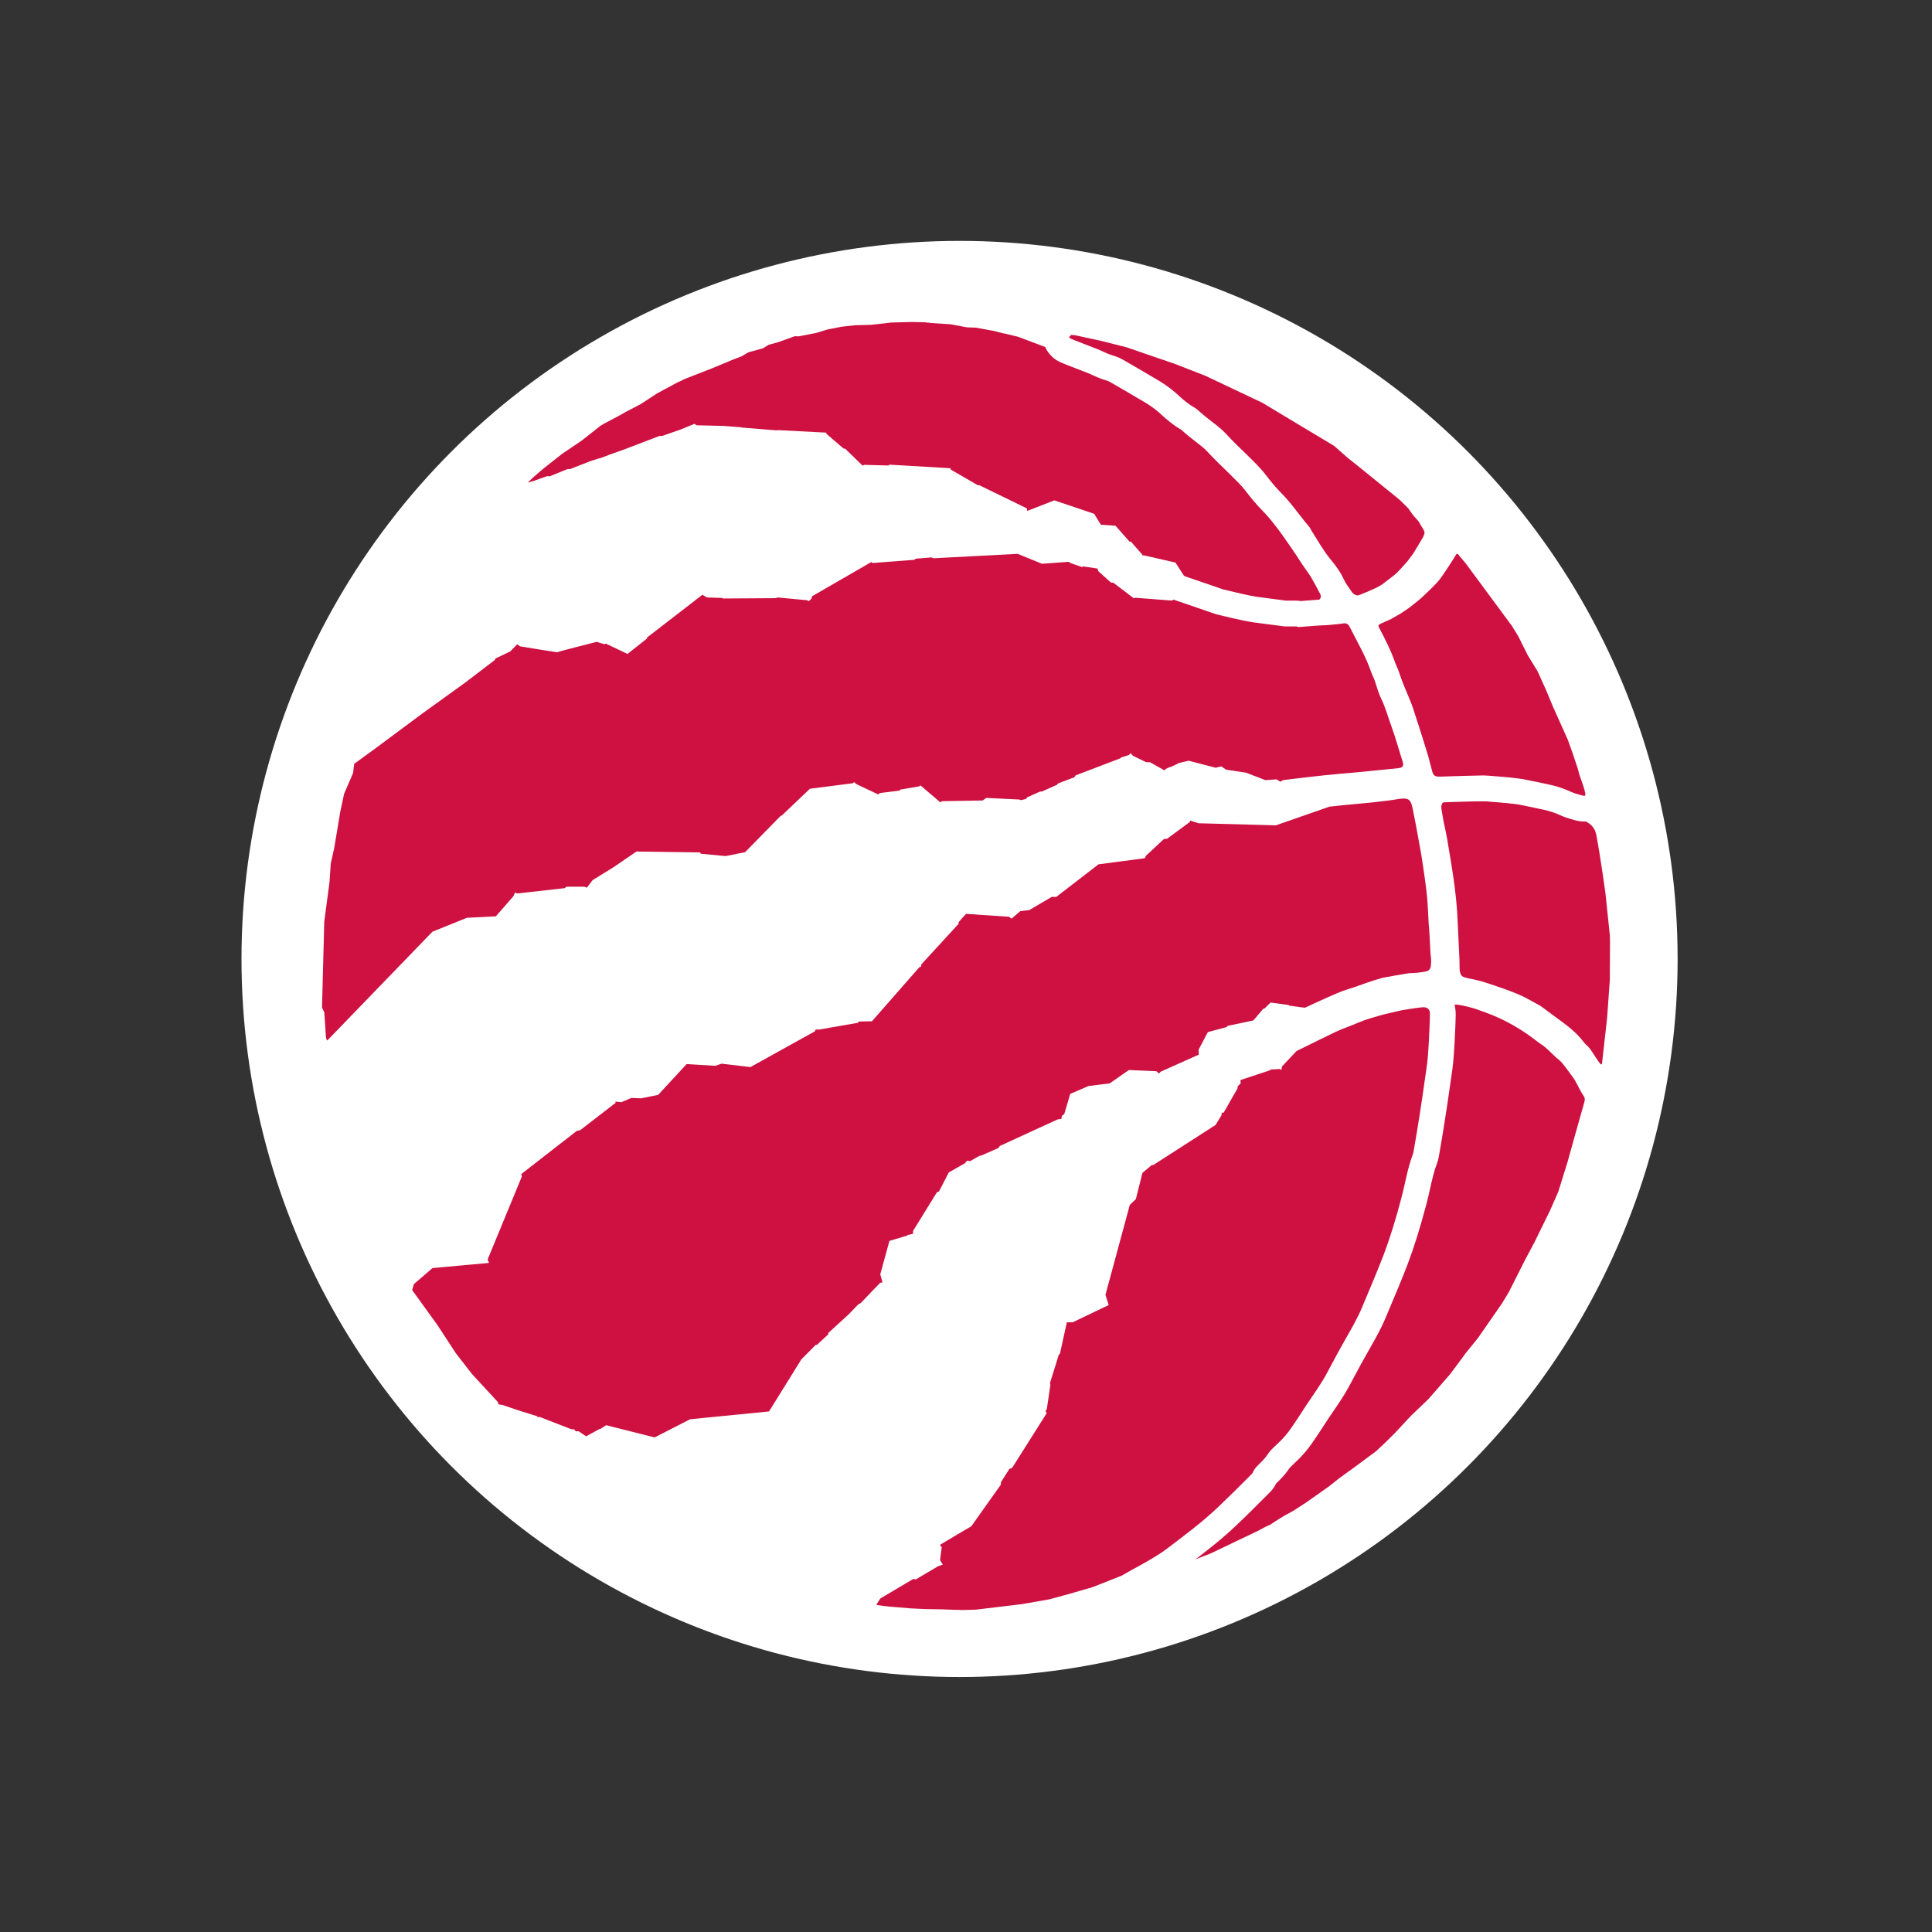 <svg width="150" height="150" xmlns="http://www.w3.org/2000/svg">
 <rect width="100%" height="100%" fill="#333333" stroke="none"/>
 <!-- Generator: Sketch 50.2 (55047) - http://www.bohemiancoding.com/sketch -->
 <title>TOR</title>
 <desc>Created with Sketch.</desc>

 <g>
  <title>background</title>
  <rect fill="none" id="canvas_background" height="402" width="582" y="-1" x="-1"/>
 </g>
 <g>
  <title>Layer 1</title>
  <ellipse ry="55" rx="55" id="svg_1" cy="74.453" cx="74.5" stroke-width="1.5" stroke="#ffffff" fill="#fff"/>
  <g fill-rule="evenodd" fill="none" id="TOR">
   <g id="Group-34">
    <path fill="#CE1141" id="Fill-1" d="m91.274,122.539c-0.317,0 -0.62,-0.15 -0.81,-0.413l-0.192,-0.266c-0.365,-0.533 -0.284,-0.997 -0.204,-1.228c0.256,-0.74 1.026,-0.984 1.771,-1.218c0.256,-0.081 0.685,-0.216 0.8,-0.305c0.254,-0.216 0.534,-0.407 0.817,-0.595c0.611,-0.409 1.115,-0.886 1.576,-1.346c0.183,-0.185 0.391,-0.356 0.599,-0.525c0,0 0.272,-0.223 0.33,-0.267l0.71,-0.735l0.559,-0.592l0.414,-0.43c0.297,-0.306 0.595,-0.61 0.869,-0.937c0.632,-0.733 1.283,-1.524 1.945,-2.362c0.231,-0.286 0.424,-0.584 0.62,-0.883l0.346,-0.519c0.068,-0.104 0.136,-0.206 0.214,-0.309c0.389,-0.541 0.692,-1.024 0.942,-1.504c0.366,-0.678 0.777,-1.305 1.175,-1.912l0.349,-0.533c0.277,-0.433 0.567,-0.899 0.769,-1.376c0.109,-0.263 0.25,-0.517 0.393,-0.771c0.094,-0.165 0.189,-0.33 0.267,-0.503c0.196,-0.43 0.377,-0.865 0.558,-1.299l0.287,-0.684c0.026,-0.075 0.084,-0.241 0.209,-0.41c0.468,-0.754 0.805,-1.683 1.162,-2.668l0.229,-0.633c0.415,-1.143 0.808,-2.222 1.027,-3.357c0.135,-0.722 0.352,-1.43 0.642,-2.101c0.075,-0.179 0.124,-0.429 0.176,-0.695l0.255,-1.223c0.237,-1.126 0.474,-2.252 0.689,-3.384c0.128,-0.681 0.236,-1.403 0.34,-2.273c0.046,-0.372 0.072,-0.744 0.1,-1.116l0.07,-0.912c0.043,-0.568 0.085,-1.132 0.138,-1.699c0.017,-0.217 0.032,-0.456 0.046,-0.699c0.027,-0.431 0.054,-0.87 0.099,-1.279c0.036,-0.374 0.091,-0.949 0.617,-1.312c0.297,-0.186 0.583,-0.266 0.892,-0.266c0.127,0 0.262,0.014 0.407,0.04c0.383,0.065 1.005,0.21 1.436,0.355c0.538,0.191 1.065,0.378 1.568,0.594c1.21,0.525 2.334,1.196 3.441,2.051c0.106,0.082 0.204,0.163 0.317,0.227c0.035,0.019 0.068,0.041 0.101,0.064c0.287,0.207 0.549,0.462 0.829,0.73l0.331,0.316c0.119,0.087 0.339,0.267 0.536,0.5c0.136,0.159 0.498,0.618 0.632,0.821c0.03,0.044 0.075,0.104 0.123,0.166c0.113,0.152 0.233,0.316 0.329,0.476c0.111,0.185 0.212,0.379 0.31,0.572c0.109,0.212 0.213,0.423 0.341,0.603c0.281,0.399 0.342,0.861 0.185,1.378c-0.45,1.568 -1.291,4.599 -1.291,4.599l-0.723,2.325c-0.012,0.036 -0.024,0.072 -0.04,0.106l-0.658,1.497l-1.229,2.504l-0.734,1.381l-1.243,2.464l-0.572,0.952l-1.907,2.748l-1.008,1.247l-0.284,0.391l-0.902,1.209l-1.684,1.942l-1.479,1.426l-1.173,1.262l-0.789,0.781l-0.741,0.696c-0.03,0.027 -0.061,0.053 -0.094,0.078l-1.615,1.192l-1.216,0.88l-0.804,0.638l-1.763,1.244l-1.019,0.667l-0.831,0.46l-0.603,0.372l-0.353,0.242c-0.051,0.034 -0.105,0.065 -0.16,0.089l-0.33,0.146c-0.001,0.003 -0.462,0.246 -0.544,0.292l-0.006,-0.011c-0.303,0.166 -1.126,0.558 -3.715,1.793l-1.525,0.597l-0.483,0.208c-0.066,0.03 -0.137,0.051 -0.208,0.065l-0.768,0.146c-0.062,0.012 -0.125,0.018 -0.187,0.018"/>
    <path fill="#FFFFFF" id="Fill-3" d="m113.07,76c-0.496,0 -0.958,0.129 -1.372,0.384c-0.029,0.018 -0.059,0.037 -0.087,0.056c-0.912,0.629 -1.005,1.612 -1.039,1.982l-0.006,0.059c-0.045,0.413 -0.074,0.867 -0.101,1.315c-0.015,0.235 -0.03,0.47 -0.047,0.695c-0.051,0.544 -0.093,1.113 -0.136,1.685l-0.023,0.293c-0.017,0.197 -0.034,0.42 -0.049,0.641c-0.027,0.351 -0.051,0.702 -0.094,1.049c-0.102,0.853 -0.207,1.554 -0.331,2.211c-0.212,1.121 -0.453,2.266 -0.687,3.373l-0.193,0.92c-0.021,0.095 -0.041,0.199 -0.062,0.305c-0.041,0.206 -0.083,0.42 -0.125,0.523c-0.307,0.709 -0.546,1.489 -0.696,2.288c-0.202,1.049 -0.583,2.094 -0.985,3.2l-0.164,0.453l-0.063,0.172c-0.334,0.922 -0.649,1.793 -1.094,2.516c-0.156,0.236 -0.237,0.452 -0.277,0.563c-0.09,0.211 -0.178,0.422 -0.266,0.634c-0.178,0.427 -0.356,0.854 -0.547,1.274c-0.07,0.153 -0.151,0.292 -0.23,0.43c-0.143,0.254 -0.305,0.541 -0.447,0.88c-0.169,0.399 -0.433,0.824 -0.689,1.223l-0.329,0.503c-0.414,0.63 -0.841,1.281 -1.224,1.993c-0.24,0.457 -0.519,0.901 -0.892,1.42c-0.066,0.088 -0.143,0.203 -0.22,0.318l-0.08,0.119c-0.1,0.149 -0.186,0.28 -0.271,0.41c-0.192,0.292 -0.372,0.567 -0.554,0.792c-0.667,0.845 -1.308,1.625 -1.925,2.339c-0.258,0.306 -0.535,0.592 -0.829,0.895c-0.145,0.15 -0.291,0.3 -0.433,0.451l-0.605,0.639l-0.551,0.583c-0.072,0.056 -0.129,0.102 -0.18,0.146l-0.163,0.134c-0.208,0.168 -0.445,0.36 -0.68,0.596c-0.421,0.42 -0.88,0.855 -1.376,1.187l-0.065,0.044c-0.25,0.167 -0.528,0.354 -0.808,0.583c-0.121,0.052 -0.366,0.13 -0.536,0.183c-0.842,0.266 -1.995,0.63 -2.415,1.846c-0.241,0.695 -0.128,1.46 0.308,2.097c0.01,0.015 0.02,0.029 0.031,0.043l0.192,0.266c0.381,0.525 0.986,0.827 1.62,0.827c0.125,0 0.251,-0.012 0.377,-0.035l0.768,-0.148c0.142,-0.027 0.281,-0.07 0.414,-0.126l0.482,-0.208l1.425,-0.556c0.046,-0.018 0.091,-0.037 0.135,-0.058c2.376,-1.134 3.328,-1.588 3.764,-1.826l0.01,0.016c0.079,-0.044 0.391,-0.208 0.524,-0.279l0.272,-0.12c0.111,-0.049 0.219,-0.109 0.32,-0.177l0.353,-0.242l0.56,-0.344l0.724,-0.397c0.046,-0.025 0.09,-0.052 0.133,-0.08l0.99,-0.647c0.02,-0.013 0.039,-0.026 0.059,-0.04l1.717,-1.211c0.03,-0.021 0.059,-0.043 0.088,-0.066l0.805,-0.636l1.172,-0.848l1.118,-0.831l0.509,-0.371c0.066,-0.048 0.129,-0.1 0.188,-0.157l0.723,-0.675c0.013,-0.013 0.025,-0.026 0.039,-0.038l0.761,-0.752c0.019,-0.02 0.038,-0.04 0.056,-0.06l1.174,-1.261l1.377,-1.322c0.043,-0.042 0.084,-0.085 0.123,-0.13l1.638,-1.884c0.032,-0.037 0.063,-0.076 0.093,-0.115l0.896,-1.199l0.299,-0.41l0.931,-1.147c0.031,-0.039 0.06,-0.078 0.089,-0.119l1.873,-2.696c0.024,-0.035 0.046,-0.071 0.069,-0.107l0.534,-0.883c0.026,-0.044 0.051,-0.088 0.073,-0.134l1.254,-2.485l0.698,-1.312c0.011,-0.019 0.021,-0.038 0.031,-0.058l1.211,-2.466c0.012,-0.025 0.024,-0.05 0.036,-0.077l0.658,-1.496c0.03,-0.069 0.057,-0.139 0.079,-0.212l0.714,-2.296l0.018,-0.058c0,-0.001 0.84,-3.028 1.293,-4.609c0.301,-0.997 -0.01,-1.751 -0.327,-2.203c-0.08,-0.112 -0.179,-0.306 -0.275,-0.494c-0.109,-0.211 -0.219,-0.423 -0.339,-0.624c-0.137,-0.226 -0.278,-0.415 -0.391,-0.566c-0.038,-0.051 -0.075,-0.098 -0.105,-0.142c-0.173,-0.26 -0.553,-0.736 -0.696,-0.903c-0.216,-0.257 -0.456,-0.463 -0.671,-0.632c-0.086,-0.081 -0.17,-0.162 -0.251,-0.241c-0.293,-0.283 -0.596,-0.575 -0.942,-0.825c-0.065,-0.048 -0.133,-0.091 -0.204,-0.13c-0.06,-0.037 -0.117,-0.087 -0.175,-0.133c-1.186,-0.917 -2.38,-1.629 -3.663,-2.185c-0.571,-0.245 -1.157,-0.451 -1.626,-0.617c-0.524,-0.177 -1.202,-0.331 -1.62,-0.403c-0.191,-0.034 -0.382,-0.052 -0.567,-0.052m0,2c0.071,0 0.147,0.009 0.229,0.023c0.372,0.064 0.941,0.2 1.292,0.319c0.506,0.179 1.013,0.358 1.497,0.565c1.168,0.507 2.205,1.136 3.223,1.923c0.141,0.11 0.282,0.221 0.443,0.31c0.329,0.238 0.671,0.604 1.065,0.969c0.16,0.123 0.32,0.255 0.453,0.412c0.125,0.146 0.444,0.549 0.562,0.728c0.119,0.175 0.301,0.392 0.428,0.604c0.245,0.409 0.435,0.876 0.696,1.242c0.113,0.161 0.096,0.323 0.041,0.506c-0.454,1.587 -1.298,4.623 -1.298,4.623l-0.714,2.296l-0.658,1.497l-1.211,2.465l-0.72,1.352l-1.253,2.484l-0.534,0.884l-1.873,2.695l-0.963,1.188l-0.315,0.433l-0.896,1.199l-1.638,1.884l-1.417,1.361l-1.211,1.302l-0.761,0.752l-0.722,0.676l-0.522,0.382l-1.099,0.816l-1.206,0.873l-0.838,0.663l-1.719,1.211l-0.99,0.647l-0.766,0.421l-0.644,0.396l-0.394,0.268l-0.335,0.148c0,0 -0.622,0.328 -0.638,0.34c-0.008,0.008 -3.649,1.745 -3.649,1.745l-1.458,0.568l-0.514,0.222l-0.768,0.146l-0.192,-0.266c-0.522,-0.761 1.551,-0.842 2.205,-1.402c0.24,-0.205 0.506,-0.379 0.771,-0.557c0.617,-0.413 1.157,-0.916 1.68,-1.438c0.221,-0.222 0.48,-0.416 0.722,-0.617c0.093,-0.084 0.204,-0.154 0.29,-0.246c0.404,-0.425 0.802,-0.851 1.206,-1.276c0.443,-0.468 0.908,-0.918 1.323,-1.412c0.672,-0.778 1.33,-1.582 1.964,-2.386c0.338,-0.416 0.614,-0.875 0.916,-1.322c0.094,-0.136 0.177,-0.271 0.279,-0.408c0.379,-0.527 0.727,-1.062 1.028,-1.641c0.441,-0.817 0.972,-1.582 1.478,-2.365c0.313,-0.488 0.62,-0.986 0.85,-1.53c0.179,-0.43 0.456,-0.821 0.65,-1.25c0.301,-0.66 0.569,-1.335 0.854,-2.003c0.025,-0.064 0.047,-0.146 0.094,-0.209c0.601,-0.961 0.977,-2.04 1.362,-3.1c0.466,-1.296 0.967,-2.589 1.233,-3.963c0.122,-0.65 0.312,-1.279 0.578,-1.892c0.155,-0.374 0.21,-0.782 0.296,-1.183c0.302,-1.441 0.614,-2.882 0.889,-4.332c0.146,-0.778 0.257,-1.555 0.35,-2.339c0.073,-0.59 0.101,-1.186 0.153,-1.781c0.049,-0.66 0.096,-1.314 0.158,-1.973c0.05,-0.634 0.074,-1.332 0.143,-1.96c0.026,-0.243 0.031,-0.489 0.192,-0.6c0.102,-0.064 0.207,-0.087 0.323,-0.087"/>
    <path fill="#CE1141" id="Fill-5" d="m124.439,83.474c-0.334,0 -0.657,-0.158 -0.889,-0.435c-0.15,-0.176 -0.339,-0.461 -0.517,-0.741c-0.12,-0.187 -0.232,-0.374 -0.323,-0.474c-0.184,-0.161 -0.364,-0.353 -0.507,-0.544c-0.457,-0.601 -1.103,-1.073 -1.786,-1.573l-1.213,-0.898l-0.549,-0.309c-0.399,-0.22 -0.775,-0.428 -1.152,-0.583c-0.832,-0.338 -1.759,-0.644 -2.564,-0.905c-0.119,-0.037 -0.282,-0.073 -0.425,-0.106c-0.116,-0.028 -0.222,-0.052 -0.304,-0.075l-0.126,-0.022c-0.151,-0.027 -0.301,-0.058 -0.459,-0.106c-0.259,-0.079 -0.656,-0.198 -0.927,-0.625c-0.216,-0.332 -0.272,-0.718 -0.28,-0.982c0,0 -0.004,-0.522 -0.01,-0.733l-0.064,-1.304c-0.027,-0.54 -0.054,-1.08 -0.077,-1.62c-0.071,-1.986 -0.396,-3.903 -0.741,-5.934l-0.068,-0.401c-0.053,-0.319 -0.108,-0.563 -0.161,-0.803c-0.069,-0.311 -0.135,-0.616 -0.198,-1.03l-0.029,-0.169c-0.072,-0.407 -0.172,-0.964 0.181,-1.469c0.485,-0.633 1.228,-0.633 1.627,-0.633c0.479,0 0.806,0.005 1.219,0.011l0.353,0.005c0.934,0.016 1.65,0.05 2.325,0.11c0.852,0.08 1.837,0.178 2.799,0.343c0.563,0.094 1.091,0.244 1.601,0.389c0.234,0.066 0.468,0.133 0.706,0.194c0.222,0.054 0.47,0.143 0.713,0.233c0.121,0.045 0.241,0.09 0.356,0.126c0.199,0.061 0.405,0.155 0.595,0.247c0.312,0.151 1.213,0.591 1.453,1.743c0.314,1.569 0.714,4.496 0.732,4.62l0.351,3.373l0.014,0.536l-0.013,2.975l-0.214,3.026c0,0 -0.381,3.442 -0.399,3.574c-0.026,0.607 -0.54,0.969 -1.03,0.969"/>
    <path fill="#FFFFFF" id="Fill-7" d="m112.784,60.166c-0.447,0 -1.638,0 -2.396,0.992c-0.016,0.021 -0.032,0.043 -0.047,0.065c-0.595,0.844 -0.436,1.738 -0.351,2.218l0.026,0.149c0.069,0.453 0.144,0.794 0.21,1.095c0.05,0.225 0.102,0.453 0.152,0.751l0.068,0.403c0.339,1.996 0.658,3.883 0.727,5.795c0.024,0.564 0.051,1.113 0.079,1.663c0.021,0.43 0.043,0.859 0.062,1.29c0.005,0.172 0.007,0.317 0.008,0.498l0.002,0.168c0.013,0.435 0.101,1.014 0.448,1.548c0.459,0.725 1.174,0.937 1.408,1.006c0.008,0.003 0.044,0.014 0.052,0.016c0.235,0.073 0.433,0.109 0.577,0.135c0.031,0.005 0.061,0.01 0.092,0.017c0.082,0.022 0.183,0.045 0.291,0.07c0.116,0.027 0.249,0.055 0.352,0.087c0.778,0.252 1.682,0.55 2.487,0.878c0.325,0.132 0.678,0.328 1.051,0.535c0.148,0.082 0.297,0.164 0.446,0.245l0.75,0.555l0.237,0.176l0.218,0.16c0.623,0.455 1.211,0.886 1.586,1.377c0.15,0.201 0.342,0.413 0.563,0.618c0.066,0.091 0.138,0.21 0.215,0.329c0.188,0.293 0.382,0.596 0.605,0.857c0.41,0.49 1.014,0.778 1.643,0.778c0.915,0 1.918,-0.665 2.029,-1.9c0.018,-0.152 0.039,-0.357 0.039,-0.357l0.351,-3.135c0.003,-0.027 0.005,-0.053 0.007,-0.081l0.211,-2.959c0.003,-0.044 0.005,-0.089 0.005,-0.133l0.014,-2.951l-0.009,-0.496c-0.001,-0.057 -0.005,-0.114 -0.011,-0.171l-0.348,-3.342c-0.002,-0.021 -0.004,-0.042 -0.007,-0.063c-0.018,-0.125 -0.422,-3.082 -0.74,-4.673c-0.23,-1.099 -0.895,-1.917 -1.981,-2.447c-0.198,-0.095 -0.457,-0.22 -0.766,-0.314c-0.081,-0.026 -0.184,-0.065 -0.29,-0.104c-0.246,-0.091 -0.524,-0.194 -0.832,-0.27c-0.212,-0.054 -0.437,-0.118 -0.662,-0.182c-0.537,-0.152 -1.092,-0.31 -1.717,-0.414c-0.986,-0.169 -1.995,-0.27 -2.862,-0.351c-0.706,-0.064 -1.445,-0.099 -2.401,-0.114l-0.39,-0.006c-0.402,-0.006 -0.729,-0.011 -1.201,-0.011m0,2c0.601,0 0.96,0.008 1.558,0.016c0.753,0.013 1.499,0.039 2.249,0.107c0.904,0.084 1.823,0.178 2.719,0.332c0.764,0.127 1.477,0.373 2.23,0.566c0.326,0.08 0.691,0.242 1.015,0.344c0.164,0.05 0.324,0.127 0.473,0.199c0.445,0.217 0.783,0.498 0.897,1.042c0.309,1.547 0.718,4.55 0.718,4.55l0.349,3.342l0.009,0.451l-0.014,2.951l-0.211,2.96l-0.353,3.163c0,0 -0.023,0.226 -0.039,0.349c-0.003,0.059 -0.011,0.102 -0.039,0.102c-0.025,0 -0.072,-0.016 -0.122,-0.076c-0.291,-0.341 -0.686,-1.089 -0.918,-1.298c-0.144,-0.127 -0.283,-0.268 -0.396,-0.42c-0.603,-0.792 -1.416,-1.352 -2.202,-1.93c-0.332,-0.248 -0.669,-0.499 -1.004,-0.745c-0.061,-0.047 -0.124,-0.094 -0.191,-0.124c-0.576,-0.306 -1.131,-0.647 -1.726,-0.889c-0.844,-0.344 -1.766,-0.65 -2.634,-0.931c-0.238,-0.075 -0.587,-0.144 -0.774,-0.194c-0.183,-0.043 -0.36,-0.06 -0.551,-0.119c-0.157,-0.052 -0.293,-0.07 -0.379,-0.206c-0.08,-0.123 -0.119,-0.305 -0.124,-0.475c-0.003,-0.281 -0.003,-0.46 -0.012,-0.736c-0.044,-0.982 -0.099,-1.956 -0.14,-2.934c-0.078,-2.181 -0.46,-4.317 -0.823,-6.46c-0.121,-0.723 -0.246,-1.088 -0.356,-1.816c-0.056,-0.361 -0.157,-0.713 -0.017,-0.914c0.15,-0.195 0.49,-0.207 0.808,-0.207"/>
    <path fill="#CE1141" id="Fill-10" d="m99.646,47.742c-0.64,0 -1.217,-0.033 -1.713,-0.098c-1.273,-0.159 -3.67,-0.772 -3.77,-0.798l-2.347,-0.844c-0.205,-0.074 -0.38,-0.214 -0.499,-0.397l-0.675,-1.044l-1.941,-0.439c-0.384,0 -0.726,-0.218 -0.893,-0.549l-0.544,-0.619c-0.119,-0.058 -0.227,-0.139 -0.316,-0.24l-0.819,-0.926l-0.724,-0.048c-0.322,-0.022 -0.615,-0.199 -0.785,-0.475l-0.333,-0.542l-2.4,-0.81l-1.77,0.689c-0.117,0.046 -0.24,0.068 -0.363,0.068c-0.175,0 -0.351,-0.046 -0.506,-0.138c-0.15,-0.087 -0.271,-0.211 -0.356,-0.356l-3.142,-1.529c-0.121,-0.019 -0.237,-0.053 -0.328,-0.106l-2.098,-1.213l-4.04,-0.236c-0.1,0.033 -0.204,0.049 -0.31,0.049c-0.01,0 -1.68,-0.045 -1.68,-0.045c-0.105,0.036 -0.214,0.054 -0.323,0.054c-0.255,0 -0.506,-0.097 -0.697,-0.283l-1.143,-1.108c-0.1,-0.04 -0.193,-0.097 -0.277,-0.168l-1.195,-1.025l-3.164,-0.164c-0.058,0.011 -0.116,0.017 -0.173,0.017c-0.022,0 -2.799,-0.224 -2.799,-0.224c-0.061,-0.005 -0.121,-0.016 -0.179,-0.032c0,0 -1.213,-0.095 -1.215,-0.095c-0.071,0 -2.074,-0.049 -2.074,-0.049c-0.057,-0.001 -0.113,-0.007 -0.169,-0.019l-0.683,0.281l-1.439,0.503c-0.089,0.031 -0.181,0.049 -0.275,0.054l-0.092,0.005l-2.562,0.982l-1.142,0.408c-0.655,0.256 -0.855,0.326 -0.998,0.345c-0.199,0.06 -0.608,0.2 -0.608,0.2l-1.463,0.574c-0.117,0.045 -0.24,0.069 -0.365,0.069l-1.199,0.487c-0.121,0.049 -0.249,0.074 -0.378,0.074c-0.017,0 -0.064,-0.002 -0.071,-0.002c-0.267,0.094 -0.739,0.268 -0.739,0.268l-0.584,0.178c-0.095,0.028 -0.192,0.042 -0.288,0.042c-0.249,0 -0.493,-0.093 -0.681,-0.268c-0.259,-0.241 -0.372,-0.602 -0.295,-0.948c0.073,-0.329 0.209,-0.513 1.094,-1.271l0.508,-0.427l1.416,-1.117l1.527,-1.031l1.42,-1.121c0.026,-0.021 0.054,-0.041 0.082,-0.059l0.213,-0.135l1.368,-0.728l0.397,-0.23l1.231,-0.642l1.191,-0.783l1.534,-0.834l0.734,-0.354l2.161,-0.846l1.626,-0.676l0.618,-0.239l0.465,-0.272c0.076,-0.044 0.158,-0.078 0.243,-0.101l0.974,-0.264l0.336,-0.206c0.081,-0.049 0.169,-0.087 0.26,-0.112l0.752,-0.205l1.192,-0.435c0.109,-0.039 0.224,-0.059 0.34,-0.059c0.01,0 0.23,0.007 0.23,0.007l1.194,-0.233l0.789,-0.244c0.034,-0.011 0.068,-0.019 0.102,-0.026l1.109,-0.22l1.161,-0.132l1.305,-0.036l1.495,-0.172l1.676,-0.049l1.003,0.018l0.623,0.064l1.483,0.098c0.04,0.003 0.079,0.008 0.118,0.015l1.192,0.224l0.607,0.02c0.049,0.001 0.098,0.007 0.146,0.015l1.424,0.259l0.745,0.191l0.139,0.024l0.999,0.237c0.043,0.01 0.086,0.023 0.128,0.038l2.395,0.902l1.605,0.583l0.431,0.181l2.066,1.113l2.882,1.751l0.822,0.436c0.05,0.026 0.097,0.057 0.141,0.091l2.409,1.861l3.011,2.78l0.841,0.824l2.711,2.975c0.023,0.025 0.046,0.052 0.066,0.08l0.452,0.613l0.446,0.526l2.405,3.459l0.576,0.899c0.366,0.644 0.587,1.048 0.678,1.234c0.268,0.466 0.311,0.902 0.135,1.309c-0.301,0.714 -0.984,0.778 -1.208,0.8c-0.159,0.018 -0.337,0.028 -0.528,0.037l-0.316,0.018c-0.481,0.034 -1.1,0.067 -1.747,0.067l-0.001,0z"/>
    <path fill="#FFFFFF" id="Fill-12" d="m70.794,23c-0.018,0 -0.036,0 -0.054,0l-1.591,0.043c-0.057,0.002 -0.113,0.006 -0.17,0.013l-1.495,0.168l-1.132,0.028c-0.058,0.001 -0.114,0.005 -0.171,0.012l-1.076,0.119c-0.057,0.006 -0.113,0.014 -0.169,0.026l-1.109,0.219c-0.068,0.014 -0.136,0.031 -0.202,0.052l-0.738,0.228l-1.033,0.201l-0.085,-0.003c-0.021,-0.001 -0.042,-0.001 -0.062,-0.001c-0.232,0 -0.463,0.041 -0.681,0.12l-1.193,0.431l-0.674,0.183c-0.182,0.05 -0.357,0.125 -0.518,0.224l-0.215,0.131l-0.836,0.227c-0.17,0.046 -0.333,0.114 -0.484,0.203l-0.396,0.23l-0.521,0.202c-0.016,0.006 -0.032,0.012 -0.047,0.019l-1.647,0.684l-2.05,0.8c-0.047,0.018 -0.093,0.038 -0.139,0.06l-0.691,0.332c-0.029,0.014 -0.058,0.028 -0.086,0.044l-1.463,0.791c-0.049,0.026 -0.096,0.054 -0.142,0.085l-1.193,0.778l-1.105,0.576c-0.026,0.013 -0.051,0.027 -0.077,0.042l-0.397,0.229l-1.268,0.672c-0.047,0.025 -0.093,0.052 -0.138,0.081l-0.213,0.135c-0.056,0.036 -0.11,0.074 -0.162,0.115l-1.422,1.119l-1.165,0.785l-0.238,0.16c-0.042,0.028 -0.083,0.058 -0.123,0.089l-1.392,1.097l-0.048,0.04l-0.501,0.42c-0.861,0.738 -1.276,1.118 -1.434,1.821c-0.155,0.694 0.069,1.417 0.589,1.902c0.375,0.349 0.864,0.536 1.363,0.536c0.192,0 0.386,-0.028 0.575,-0.084l0.526,-0.158c0.039,-0.012 0.077,-0.025 0.116,-0.039c0.002,-0.001 0.313,-0.116 0.567,-0.207c0.224,-0.012 0.445,-0.061 0.654,-0.146l1.041,-0.425c0.174,-0.019 0.346,-0.061 0.509,-0.126l1.466,-0.574c0.096,-0.033 0.328,-0.111 0.482,-0.158c0.264,-0.052 0.562,-0.167 1.122,-0.386l1.092,-0.39l2.462,-0.943c0.164,-0.015 0.326,-0.049 0.481,-0.103l1.389,-0.484c0.034,-0.012 0.067,-0.025 0.101,-0.039l0.455,-0.186c0.118,0.002 1.638,0.039 2.062,0.049l1.11,0.087c0.079,0.017 0.158,0.03 0.232,0.036l2.733,0.221c0.055,0.004 0.108,0.006 0.162,0.006c0.075,0 0.148,-0.003 0.222,-0.012l2.707,0.14l0.937,0.803c0.108,0.093 0.225,0.173 0.348,0.24l1.028,0.996c0.381,0.37 0.883,0.564 1.392,0.564c0.149,0 0.298,-0.017 0.445,-0.05l1.503,0.041c0.019,0 0.037,0.001 0.055,0.001c0.137,0 0.274,-0.015 0.406,-0.042l3.648,0.213l1.893,1.094c0.174,0.1 0.361,0.174 0.553,0.218l2.758,1.343c0.144,0.167 0.314,0.312 0.509,0.427c0.311,0.183 0.662,0.275 1.013,0.275c0.246,0 0.492,-0.045 0.726,-0.136l1.431,-0.557l1.714,0.578l0.144,0.235c0.339,0.551 0.924,0.905 1.57,0.948l0.314,0.021l0.545,0.617c0.125,0.143 0.269,0.265 0.427,0.365l0.362,0.412c0.334,0.556 0.928,0.927 1.597,0.966l1.439,0.327l0.454,0.702c0.237,0.367 0.588,0.646 0.998,0.794l2.255,0.817c0.061,0.022 0.122,0.04 0.184,0.056c0.26,0.067 2.582,0.658 3.901,0.822c0.527,0.069 1.146,0.105 1.83,0.105c0.555,0 1.149,-0.023 1.818,-0.069c0.102,-0.007 0.2,-0.012 0.294,-0.017c0.215,-0.01 0.415,-0.022 0.594,-0.043c1.29,-0.121 1.821,-0.94 2.022,-1.417c0.202,-0.466 0.341,-1.237 -0.177,-2.153c-0.079,-0.157 -0.249,-0.476 -0.662,-1.21c-0.019,-0.032 -0.038,-0.065 -0.059,-0.097l-0.556,-0.867c-0.013,-0.02 -0.027,-0.041 -0.041,-0.061l-2.348,-3.384c-0.035,-0.051 -0.073,-0.101 -0.113,-0.148l-0.445,-0.528l-0.412,-0.56c-0.041,-0.057 -0.085,-0.11 -0.132,-0.162l-0.775,-0.851l-1.898,-2.083c-0.025,-0.028 -0.05,-0.054 -0.078,-0.08l-0.818,-0.804c-0.014,-0.014 -0.028,-0.028 -0.043,-0.041l-2.943,-2.722c-0.044,-0.04 -0.089,-0.078 -0.136,-0.114l-2.409,-1.862c-0.089,-0.069 -0.184,-0.13 -0.284,-0.183l-0.821,-0.436l-2.789,-1.697c-0.028,-0.017 -0.057,-0.034 -0.087,-0.05l-1.981,-1.072c-0.056,-0.031 -0.113,-0.058 -0.171,-0.083l-0.382,-0.161c-0.032,-0.014 -0.064,-0.027 -0.098,-0.039l-1.616,-0.586l-2.373,-0.894c-0.083,-0.031 -0.168,-0.057 -0.255,-0.077l-0.185,-0.043l-0.755,-0.182c-0.033,-0.008 -0.067,-0.015 -0.1,-0.022l-0.137,-0.026l-0.607,-0.157c-0.048,-0.012 -0.097,-0.023 -0.145,-0.032l-1.425,-0.258c-0.097,-0.018 -0.195,-0.029 -0.292,-0.032l-0.531,-0.017l-1.115,-0.21c-0.078,-0.014 -0.157,-0.024 -0.236,-0.029l-1.482,-0.1l-0.494,-0.053c-0.059,-0.007 -0.118,-0.01 -0.178,-0.012l-0.957,-0.018l-0.038,0zm0,2l0.957,0.018l0.534,0.058l1.525,0.102l1.267,0.238l0.683,0.022l1.424,0.259l0.673,0.175l0.204,0.038l0.775,0.187l0.185,0.043l2.396,0.902l1.616,0.586l0.382,0.162l1.98,1.072l2.839,1.726l0.871,0.464l2.409,1.861l2.944,2.722l0.819,0.804l1.897,2.083l0.775,0.851l0.451,0.613l0.487,0.578l2.349,3.384l0.556,0.868c0,0 0.57,1.011 0.633,1.16c0.044,0.082 0.18,0.269 0.103,0.447c-0.075,0.179 -0.233,0.187 -0.404,0.203c-0.23,0.027 -0.501,0.031 -0.8,0.052c-0.462,0.032 -1.056,0.064 -1.679,0.064c-0.528,0 -1.077,-0.023 -1.583,-0.089c-1.23,-0.154 -3.651,-0.775 -3.651,-0.775l-2.254,-0.816l-0.897,-1.386l-2.437,-0.553l-0.122,0l-0.014,-0.064l-0.88,-1.003l-0.11,-0.004l-1.09,-1.234l-1.135,-0.076l-0.522,-0.85l-3.087,-1.042l-2.109,0.82l-0.027,-0.199l-3.713,-1.808l-0.091,0.013l-2.103,-1.216l-0.027,-0.106l-4.725,-0.276l-0.094,0.064l-1.879,-0.052l-0.124,0.06l-1.364,-1.322l-0.102,0.004l-1.339,-1.148l-0.022,-0.094l-3.776,-0.195l-0.031,0.024l-2.733,-0.221l-0.044,-0.02l-1.35,-0.107c-0.028,0 -2.13,-0.051 -2.13,-0.051l-0.158,-0.115l-1.099,0.451l-1.388,0.484l-0.249,0.014l-2.708,1.037l-1.121,0.4c0,0 -0.752,0.294 -0.8,0.294c-0.001,0 -0.002,0 -0.002,-0.001c0,-0.001 -0.001,-0.001 -0.004,-0.001c-0.054,0 -0.785,0.248 -0.785,0.248l-1.507,0.59l-0.202,0l-1.375,0.561c0,0 -0.166,-0.008 -0.185,-0.016c-0.001,0 -0.001,0 -0.001,0c-0.036,0 -0.971,0.345 -0.971,0.345l-0.525,0.157c0.019,-0.086 0.769,-0.727 0.769,-0.727l0.501,-0.421l1.391,-1.097l0.241,-0.161l1.225,-0.826l1.48,-1.165l0.213,-0.135l1.301,-0.689l0.428,-0.248l1.193,-0.621l1.275,-0.833l1.464,-0.791l0.691,-0.332l2.091,-0.816l1.647,-0.685l0.669,-0.258l0.534,-0.312l1.112,-0.301l0.459,-0.281l0.753,-0.205l1.269,-0.459l0.31,0.01l1.359,-0.264l0.84,-0.261l1.11,-0.219l1.076,-0.12l1.22,-0.03l1.582,-0.178l1.591,-0.043z"/>
    <path fill="#CE1141" id="Fill-14" d="m123.011,62.785c-0.176,0 -0.375,-0.041 -0.504,-0.079l-0.161,-0.046c-0.278,-0.081 -0.55,-0.163 -0.805,-0.279c-0.472,-0.22 -0.986,-0.389 -1.487,-0.492l-0.521,-0.111c-0.503,-0.108 -1.009,-0.216 -1.513,-0.31c-0.273,-0.044 -0.879,-0.107 -0.884,-0.108c-0.799,-0.074 -1.778,-0.155 -1.946,-0.156c-0.897,0.016 -1.794,0.042 -2.692,0.072c-0.254,0.012 -0.525,0.022 -0.796,0.022c-0.74,0 -1.297,-0.436 -1.469,-1.138l-0.127,-0.487c-0.056,-0.218 -0.112,-0.433 -0.172,-0.648l-0.357,-1.153l-0.341,-1.075c-0.161,-0.507 -0.322,-1.015 -0.487,-1.52c-0.098,-0.297 -0.227,-0.597 -0.358,-0.892c-0.155,-0.359 -0.293,-0.71 -0.43,-1.06c-0.251,-0.641 -0.487,-1.246 -0.798,-1.812c-0.247,-0.459 -0.464,-0.929 -0.679,-1.397l-0.282,-0.605c-0.075,-0.151 -0.136,-0.337 -0.175,-0.538c-0.072,-0.403 0.003,-0.737 0.22,-1.039c0.258,-0.315 0.525,-0.423 0.668,-0.481c0.15,-0.062 0.666,-0.301 0.666,-0.301l0.69,-0.401c-0.003,0 0.466,-0.31 0.58,-0.395c0.144,-0.107 0.796,-0.645 0.824,-0.667l-0.001,0c-0.002,0 0.808,-0.747 1.196,-1.176c0.255,-0.283 0.95,-1.356 1.361,-2.027c0.125,-0.205 0.318,-0.355 0.54,-0.428c0.108,-0.037 0.225,-0.058 0.337,-0.058c0.405,0 0.738,0.185 0.991,0.55c0.144,0.168 0.476,0.566 0.476,0.566l3.62,4.893l0.539,0.873l0.756,1.512l0.749,1.218c0.021,0.036 0.041,0.073 0.058,0.111l0.658,1.463l0.54,1.298l1.145,2.551l0.4,1.11l0.406,1.21l0.143,0.548l0.114,0.301c0.048,0.131 0.297,0.823 0.371,1.25c0.079,0.467 -0.138,1.066 -0.69,1.267l-0.001,-0.002c-0.12,0.043 -0.253,0.066 -0.372,0.066"/>
    <path fill="#FFFFFF" id="Fill-16" d="m113.109,41c-0.215,0 -0.435,0.037 -0.643,0.106c-0.446,0.145 -0.835,0.445 -1.086,0.857c-0.496,0.808 -1.083,1.69 -1.256,1.887c-0.279,0.307 -0.884,0.878 -1.126,1.103c-0.146,0.119 -0.604,0.495 -0.735,0.594c-0.111,0.082 -0.415,0.284 -0.54,0.367l-0.639,0.367c-0.141,0.065 -0.424,0.195 -0.518,0.235c-0.212,0.086 -0.664,0.268 -1.041,0.72c-0.032,0.039 -0.063,0.078 -0.093,0.119c-0.373,0.522 -0.506,1.116 -0.394,1.766c0.064,0.333 0.155,0.606 0.279,0.854c0.078,0.165 0.171,0.365 0.263,0.566c0.216,0.468 0.438,0.952 0.699,1.438c0.289,0.525 0.514,1.101 0.752,1.71c0.141,0.361 0.283,0.724 0.438,1.082c0.12,0.271 0.246,0.564 0.334,0.827c0.158,0.481 0.314,0.975 0.47,1.468c0.119,0.378 0.239,0.756 0.36,1.132c0.045,0.151 0.105,0.342 0.164,0.532c0.062,0.196 0.124,0.392 0.181,0.589c0.054,0.186 0.106,0.391 0.158,0.597c0.044,0.17 0.088,0.342 0.135,0.514c0.287,1.119 1.255,1.868 2.419,1.868c0.301,0 0.588,-0.01 0.875,-0.024c0.859,-0.028 1.752,-0.054 2.653,-0.07c0.147,0.005 1.083,0.084 1.84,0.153c-0.001,0 0.554,0.058 0.827,0.102c0.442,0.083 0.932,0.188 1.42,0.292l0.54,0.116c0.428,0.088 0.879,0.237 1.276,0.42c0.349,0.16 0.679,0.255 0.945,0.333l0.153,0.044c0.135,0.04 0.453,0.121 0.794,0.121c0.241,0 0.493,-0.045 0.726,-0.13l0.001,0.001c1.058,-0.393 1.471,-1.517 1.321,-2.375c-0.085,-0.484 -0.321,-1.156 -0.419,-1.424l-0.106,-0.296l-0.102,-0.391c-0.012,-0.044 -0.024,-0.088 -0.039,-0.131l-0.398,-1.191l-0.384,-1.077c-0.018,-0.049 -0.037,-0.097 -0.059,-0.145l-1.145,-2.551l-0.518,-1.246c-0.007,-0.017 -0.014,-0.036 -0.022,-0.053l-0.658,-1.463c-0.036,-0.077 -0.074,-0.15 -0.118,-0.222l-0.745,-1.219l-0.145,-0.296l-0.532,-1.066c-0.026,-0.051 -0.054,-0.101 -0.084,-0.15l-0.49,-0.8c-0.03,-0.049 -0.062,-0.097 -0.096,-0.144l-0.208,-0.281l-3.375,-4.567c-0.024,-0.032 -0.048,-0.064 -0.074,-0.094c0,0 -0.271,-0.324 -0.454,-0.537c-0.577,-0.812 -1.362,-0.937 -1.781,-0.937m0,2c0.108,0 0.133,0.076 0.211,0.178c0.166,0.191 0.489,0.578 0.489,0.578l3.375,4.568l0.208,0.28l0.489,0.8l0.529,1.058l0.185,0.375l0.791,1.296l0.659,1.464l0.528,1.271l1.156,2.577l0.371,1.037l0.399,1.191l0.124,0.48l0.141,0.391c0,0 0.264,0.721 0.326,1.081c0.008,0.047 -0.024,0.148 -0.046,0.156c-0.006,0.003 -0.017,0.004 -0.031,0.004c-0.052,0 -0.154,-0.017 -0.221,-0.037c-0.287,-0.086 -0.573,-0.158 -0.833,-0.277c-0.534,-0.246 -1.126,-0.443 -1.702,-0.561c-0.682,-0.144 -1.369,-0.298 -2.052,-0.425c-0.316,-0.051 -0.962,-0.119 -0.962,-0.119c0,0 -1.756,-0.162 -2.051,-0.162l-0.011,0c-0.91,0.017 -1.811,0.043 -2.714,0.072c-0.254,0.013 -0.508,0.022 -0.763,0.022l-0.014,0c-0.252,0 -0.422,-0.115 -0.484,-0.375c-0.108,-0.395 -0.2,-0.787 -0.31,-1.173c-0.116,-0.391 -0.243,-0.778 -0.359,-1.166c-0.28,-0.867 -0.551,-1.747 -0.836,-2.618c-0.111,-0.332 -0.251,-0.664 -0.396,-0.988c-0.425,-0.986 -0.744,-1.999 -1.263,-2.946c-0.341,-0.633 -0.626,-1.302 -0.936,-1.951c-0.047,-0.095 -0.077,-0.197 -0.097,-0.298c-0.022,-0.129 -0.005,-0.187 0.05,-0.264c0.064,-0.076 0.175,-0.115 0.269,-0.154c0.094,-0.037 0.675,-0.305 0.675,-0.305l0.771,-0.443c0,0 0.557,-0.369 0.681,-0.463c0.128,-0.093 0.857,-0.694 0.857,-0.694c0,0 0.869,-0.799 1.301,-1.275c0.434,-0.484 1.472,-2.177 1.472,-2.177c0.007,0 0.016,-0.008 0.024,-0.008"/>
    <path fill="#CE1141" id="Fill-18" d="m105.392,47.228c-0.485,0 -0.985,-0.282 -1.272,-0.719l-0.117,-0.165c-0.187,-0.267 -0.4,-0.57 -0.566,-0.92c-0.199,-0.431 -0.481,-0.854 -0.892,-1.342c-0.476,-0.577 -0.848,-1.184 -1.208,-1.771c-0.114,-0.186 -0.228,-0.372 -0.344,-0.556c-0.038,-0.056 -0.076,-0.124 -0.113,-0.193c-0.317,-0.389 -0.591,-0.742 -0.864,-1.095c-0.421,-0.543 -0.818,-1.056 -1.272,-1.505c-0.488,-0.489 -0.908,-1.019 -1.255,-1.472c-0.341,-0.444 -0.748,-0.845 -1.181,-1.269l-0.213,-0.211c-0.671,-0.639 -1.182,-1.152 -1.645,-1.651c-0.276,-0.298 -0.616,-0.559 -0.976,-0.836c-0.187,-0.144 -0.375,-0.288 -0.558,-0.439c0,0 -0.418,-0.356 -0.481,-0.413c-0.054,-0.049 -0.105,-0.104 -0.165,-0.141c-0.572,-0.319 -1.015,-0.703 -1.387,-1.039c-0.426,-0.403 -0.889,-0.754 -1.393,-1.059c-0.921,-0.546 -1.846,-1.087 -2.784,-1.625c-0.165,-0.099 -0.341,-0.172 -0.588,-0.246c-0.325,-0.094 -0.625,-0.232 -0.891,-0.354c-0.127,-0.058 -0.254,-0.116 -0.384,-0.168c-0.298,-0.121 -0.596,-0.234 -0.893,-0.347c-0.319,-0.121 -0.637,-0.242 -0.952,-0.369c-0.096,-0.034 -0.373,-0.172 -0.373,-0.172c-0.113,-0.055 -0.206,-0.128 -0.29,-0.221l-0.077,-0.086c-0.356,-0.394 -0.342,-0.999 0.034,-1.376l0.174,-0.174c0.189,-0.189 0.444,-0.294 0.708,-0.294c0.032,0 0.065,0.001 0.098,0.005l0.309,0.03c0.039,0.004 0.076,0.009 0.113,0.018l1.972,0.424l2.069,0.523c0.083,0.025 2.68,0.927 2.916,1l0,0.003c0.148,0.044 0.401,0.133 0.912,0.311l-0.003,0.009c0.288,0.096 0.891,0.332 2.381,0.918l4.475,2.115l5.678,3.405c0.052,0.031 0.101,0.067 0.146,0.106l1.115,0.98c0.252,0.196 0.438,0.34 0.574,0.462l0.006,-0.006c0.067,0.056 3.221,2.609 3.221,2.609l0.219,0.188l0.667,0.656c0.044,0.043 0.084,0.091 0.12,0.142l0.297,0.43l0.453,0.519c0.043,0.05 0.082,0.104 0.115,0.162l0.175,0.307c0.31,0.471 0.356,0.692 0.376,0.786c0.065,0.33 -0.009,0.694 -0.22,1.089l-0.765,1.283c-0.017,0.031 -0.037,0.06 -0.058,0.088l-0.435,0.579c-0.105,0.126 -0.686,0.8 -1.005,1.101c-0.22,0.196 -0.506,0.413 -0.733,0.584c-0.105,0.079 -0.195,0.145 -0.241,0.185c-0.205,0.194 -0.628,0.421 -0.861,0.537l-0.744,0.329l-0.422,0.174c-0.139,0.06 -0.368,0.145 -0.577,0.17c-0.039,0.005 -0.085,0.007 -0.125,0.007"/>
    <path fill="#FFFFFF" id="Fill-20" d="m83.174,24c-0.527,0 -1.037,0.209 -1.414,0.585l-0.174,0.175c-0.753,0.752 -0.784,1.963 -0.072,2.753l0.078,0.086c0.164,0.183 0.362,0.334 0.582,0.445c0.128,0.065 0.308,0.152 0.473,0.215c0.313,0.126 0.629,0.246 0.946,0.367c0.292,0.111 0.584,0.222 0.875,0.339c0.115,0.047 0.227,0.099 0.34,0.151c0.283,0.13 0.636,0.291 1.043,0.408c0.143,0.044 0.252,0.087 0.332,0.134c0.958,0.551 1.879,1.09 2.803,1.639c0.429,0.26 0.835,0.567 1.192,0.905c0.438,0.396 0.92,0.813 1.532,1.161c0.018,0.016 0.034,0.032 0.052,0.047c0.075,0.069 0.15,0.136 0.227,0.2l0.097,0.082l0.151,0.128c0.014,0.012 0.028,0.024 0.041,0.035c0.192,0.159 0.389,0.311 0.586,0.462c0.34,0.26 0.633,0.485 0.85,0.72c0.48,0.516 1.005,1.043 1.705,1.711l0.194,0.191c0.404,0.398 0.786,0.773 1.081,1.159c0.368,0.479 0.813,1.038 1.333,1.562c0.42,0.416 0.798,0.904 1.2,1.422c0.252,0.326 0.512,0.662 0.796,0.998c0.05,0.09 0.093,0.163 0.139,0.234c0.101,0.158 0.212,0.34 0.324,0.522c0.377,0.616 0.768,1.253 1.284,1.877c0.362,0.431 0.598,0.783 0.754,1.12c0.212,0.448 0.462,0.804 0.664,1.09l0.118,0.169c0.455,0.689 1.262,1.136 2.086,1.136c0.025,0 0.059,0 0.085,-0.002c0.051,-0.002 0.101,-0.006 0.152,-0.012c0.267,-0.03 0.563,-0.115 0.88,-0.253l0.359,-0.147c0.018,-0.007 0.035,-0.015 0.053,-0.022c0.001,0 0.506,-0.224 0.687,-0.303c0.033,-0.014 0.067,-0.03 0.099,-0.046c0.461,-0.231 0.819,-0.457 1.065,-0.672c0.047,-0.038 0.115,-0.089 0.194,-0.148c0.236,-0.178 0.531,-0.4 0.772,-0.615c0.014,-0.012 0.027,-0.024 0.04,-0.036c0.343,-0.322 0.883,-0.947 1.042,-1.131c0.027,-0.032 0.053,-0.065 0.079,-0.099l0.434,-0.578c0.043,-0.057 0.082,-0.116 0.119,-0.177l0.742,-1.242c0.015,-0.027 0.031,-0.055 0.045,-0.082c0.223,-0.417 0.459,-1.06 0.319,-1.756c-0.049,-0.242 -0.15,-0.566 -0.517,-1.136l-0.143,-0.254c-0.067,-0.117 -0.145,-0.226 -0.233,-0.328l-0.416,-0.477l-0.265,-0.383c-0.071,-0.102 -0.151,-0.197 -0.239,-0.284l-0.614,-0.607c-0.034,-0.034 -0.068,-0.066 -0.104,-0.097l-0.192,-0.164c-0.015,-0.014 -0.032,-0.028 -0.05,-0.042l-1.793,-1.452c-0.714,-0.578 -1.333,-1.079 -1.418,-1.149l-0.008,0.01c-0.172,-0.156 -0.372,-0.313 -0.596,-0.487l-1.071,-0.941c-0.09,-0.079 -0.187,-0.15 -0.29,-0.212l-5.591,-3.358c-0.056,-0.034 -0.115,-0.066 -0.174,-0.093l-4.413,-2.089c-0.041,-0.02 -0.082,-0.038 -0.125,-0.054c-1.37,-0.538 -2.039,-0.801 -2.419,-0.929l0.004,-0.011c-0.469,-0.164 -0.75,-0.263 -0.942,-0.322l0.001,-0.002c-0.174,-0.056 -1.576,-0.539 -2.804,-0.966c-0.055,-0.019 -0.11,-0.035 -0.165,-0.049l-2.034,-0.515c-0.023,-0.006 -0.046,-0.011 -0.07,-0.016l-1.973,-0.425c-0.074,-0.016 -0.15,-0.028 -0.225,-0.035l-0.31,-0.031c-0.065,-0.006 -0.131,-0.009 -0.195,-0.009m0,2l0.31,0.03l1.972,0.425l2.033,0.515c0,0 2.854,0.99 2.883,0.99c0.008,0 0.861,0.298 0.861,0.298c0.016,0 2.342,0.913 2.342,0.913l4.413,2.089l5.591,3.359l1.116,0.979c0,0 0.593,0.463 0.593,0.467c0.006,0.009 2.158,1.748 3.238,2.623c0.063,0.055 0.199,0.171 0.199,0.171l0.614,0.608l0.329,0.476l0.489,0.561l0.175,0.307c0,0 0.239,0.365 0.265,0.493c0.028,0.137 -0.121,0.416 -0.121,0.416l-0.741,1.242l-0.435,0.579c0,0 -0.601,0.7 -0.891,0.973c-0.301,0.269 -0.824,0.633 -0.952,0.748c-0.121,0.115 -0.475,0.307 -0.644,0.392c-0.185,0.08 -0.702,0.309 -0.702,0.309l-0.396,0.162c0,0 -0.208,0.09 -0.315,0.103l-0.008,0c-0.115,0 -0.32,-0.089 -0.438,-0.269c-0.213,-0.31 -0.451,-0.619 -0.614,-0.963c-0.263,-0.571 -0.628,-1.081 -1.029,-1.558c-0.57,-0.689 -0.999,-1.47 -1.475,-2.219c-0.077,-0.118 -0.13,-0.256 -0.224,-0.358c-0.736,-0.859 -1.358,-1.811 -2.166,-2.61c-0.423,-0.426 -0.799,-0.894 -1.165,-1.37c-0.442,-0.578 -0.967,-1.071 -1.483,-1.582c-0.553,-0.527 -1.098,-1.062 -1.615,-1.62c-0.487,-0.527 -1.084,-0.914 -1.629,-1.365c-0.097,-0.084 -0.196,-0.166 -0.291,-0.246c-0.174,-0.144 -0.335,-0.324 -0.531,-0.424c-0.437,-0.244 -0.811,-0.562 -1.178,-0.894c-0.477,-0.451 -0.993,-0.838 -1.547,-1.173c-0.933,-0.554 -1.861,-1.097 -2.803,-1.638c-0.251,-0.149 -0.513,-0.25 -0.799,-0.336c-0.412,-0.119 -0.791,-0.332 -1.189,-0.492c-0.614,-0.248 -1.234,-0.469 -1.843,-0.715c-0.096,-0.035 -0.296,-0.136 -0.296,-0.136l-0.077,-0.086l0.174,-0.174"/>
    <path fill="#CE1141" id="Fill-22" d="m25.409,81.781c-0.126,0 -0.253,-0.023 -0.375,-0.073c-0.016,-0.006 -0.031,-0.013 -0.046,-0.021c-0.311,-0.132 -0.617,-0.444 -0.685,-1.15l-0.11,-1.68l-0.106,-0.234c-0.061,-0.137 -0.091,-0.286 -0.087,-0.437l0.174,-6.658c0.001,-0.036 0.004,-0.071 0.008,-0.106l0.405,-3.036l0.093,-1.398c0.003,-0.05 0.01,-0.1 0.021,-0.149l0.271,-1.217l0.458,-2.761l0.307,-1.441c0.014,-0.064 0.033,-0.126 0.06,-0.186l0.639,-1.483l0.069,-0.566c0.033,-0.276 0.179,-0.525 0.404,-0.689l1.662,-1.212l3.677,-2.733l3.288,-2.369l2.077,-1.587c0.1,-0.156 0.242,-0.284 0.413,-0.366l0.994,-0.477l0.425,-0.434c0.194,-0.199 0.454,-0.301 0.715,-0.301c0.217,0 0.435,0.071 0.617,0.214l0.003,0.002c0.569,0.093 1.94,0.319 2.425,0.394c0.534,-0.173 1.408,-0.394 2.867,-0.763c0.081,-0.021 0.163,-0.031 0.245,-0.031c0.096,0 0.192,0.014 0.285,0.042l0.337,0.1c0.032,-0.004 0.065,-0.005 0.098,-0.005c0.147,0 0.293,0.032 0.43,0.097l1.119,0.532l0.834,-0.659c0.058,-0.094 0.128,-0.177 0.206,-0.237l4.294,-3.317c0.179,-0.138 0.395,-0.209 0.611,-0.209c0.174,0 0.349,0.046 0.506,0.138l0.135,0.079l0.919,0.03c0.086,0.003 0.171,0.017 0.253,0.041l3.686,-0.023c0.107,-0.038 0.219,-0.057 0.333,-0.057c0.031,0 0.062,0.001 0.093,0.004l1.903,0.179c0.057,-0.054 0.12,-0.102 0.19,-0.142l4.606,-2.659c0.155,-0.09 0.328,-0.133 0.5,-0.133c0.112,0 0.224,0.019 0.331,0.056l2.651,-0.2c0.119,-0.063 0.251,-0.101 0.386,-0.112c0,0 1.292,-0.101 1.318,-0.101c0.111,0 0.222,0.019 0.327,0.055c0,0 6.322,-0.332 6.34,-0.332c0.129,0 0.256,0.025 0.377,0.074l1.675,0.682c0,0 1.908,-0.139 1.932,-0.139c0.224,0 0.441,0.076 0.618,0.214l0.433,0.149c0.02,-0.001 0.042,-0.002 0.063,-0.002c0.05,0 0.099,0.004 0.149,0.011l1.109,0.167c0.362,0.054 0.662,0.301 0.788,0.637l0.53,0.479c0.13,0.033 0.252,0.092 0.36,0.174l1.279,0.973l2.459,0.192c0.106,-0.037 0.217,-0.056 0.328,-0.056c0.109,0 0.218,0.018 0.322,0.054l3.304,1.132l-0.001,0c0.016,0 1.92,0.473 2.724,0.589l2.333,0.304l0.848,0c0.095,0 0.189,0.013 0.28,0.04c0.945,-0.076 1.583,-0.124 1.812,-0.124c0.141,0 0.603,-0.038 1.213,-0.108l0.115,-0.018c0.135,-0.022 0.247,-0.035 0.348,-0.035c0.236,0 0.459,0.059 0.661,0.176c0.374,0.205 0.535,0.508 0.613,0.654l-0.827,0.577l0.878,-0.479c0.047,0.086 0.079,0.15 0.111,0.227l0.332,0.628c0.446,0.851 0.868,1.655 1.213,2.636c0.037,0.111 0.08,0.203 0.122,0.298c0.05,0.116 0.102,0.233 0.147,0.354c0.066,0.184 0.121,0.357 0.176,0.53c0.081,0.257 0.159,0.514 0.272,0.755c0.267,0.538 0.454,1.099 0.635,1.64c0.077,0.23 0.154,0.461 0.238,0.69c0.219,0.604 0.395,1.186 0.574,1.777c0.098,0.327 0.198,0.656 0.306,0.992c0.179,0.559 0.035,0.955 -0.117,1.189c-0.152,0.236 -0.46,0.532 -1.058,0.6c-0.485,0.053 -0.968,0.099 -1.449,0.145l-0.623,0.062c-0.829,0.085 -1.655,0.169 -2.482,0.231c-1.216,0.101 -3.499,0.378 -4.188,0.463l-0.042,0.025c-0.155,0.09 -0.329,0.135 -0.502,0.135c-0.193,0 -0.386,-0.056 -0.553,-0.167c0,0 -0.583,0.04 -0.606,0.04c-0.123,0 -0.244,-0.022 -0.359,-0.067l-1.4,-0.538l-1.426,-0.214c-0.146,-0.022 -0.286,-0.076 -0.409,-0.158l-0.021,-0.015l-0.021,0.005c-0.074,0.017 -0.149,0.026 -0.225,0.026c-0.085,0 -0.17,-0.011 -0.252,-0.033l-1.85,-0.482l-0.368,0.087c-0.014,0.007 -0.61,0.284 -0.61,0.284c-0.059,0.027 -0.12,0.048 -0.182,0.064c-0.19,0.188 -0.445,0.288 -0.704,0.288c-0.166,0 -0.335,-0.041 -0.489,-0.128l-0.912,-0.513l-0.065,-0.002c-0.143,-0.003 -0.285,-0.038 -0.414,-0.101l-0.846,-0.414l-0.139,0.044c-0.06,0.041 -0.122,0.076 -0.186,0.1l-3.217,1.228c-0.103,0.111 -0.232,0.198 -0.377,0.253l-1.037,0.392c-0.078,0.071 -0.168,0.129 -0.264,0.172l-1.181,0.527c-0.103,0.046 -0.211,0.074 -0.322,0.084l-0.566,0.254c-0.131,0.139 -0.299,0.239 -0.487,0.286l-0.395,0.098c-0.08,0.02 -0.161,0.029 -0.242,0.029c-0.115,0 -0.23,-0.02 -0.34,-0.059l-2.059,-0.099c-0.164,0.116 -0.359,0.18 -0.56,0.183l-2.838,0.049c-0.141,0.072 -0.297,0.108 -0.453,0.108c-0.23,0 -0.46,-0.078 -0.648,-0.238l-1.145,-0.975l-0.884,0.15c-0.119,0.071 -0.251,0.117 -0.39,0.134l-1.237,0.152c-0.161,0.101 -0.345,0.152 -0.531,0.152c-0.145,0 -0.291,-0.031 -0.427,-0.095l-1.605,-0.759l-2.822,0.362l-1.965,1.871c-0.062,0.059 -0.131,0.11 -0.206,0.151l-2.599,2.652c-0.14,0.144 -0.321,0.242 -0.518,0.281l-1.513,0.303c-0.065,0.013 -0.13,0.019 -0.196,0.019c-0.031,0 -0.063,-0.001 -0.095,-0.004l-1.939,-0.184c-0.126,-0.013 -0.246,-0.048 -0.355,-0.103l-4.23,-0.059l-1.5,1.028l-1.525,0.945l-0.33,0.435c-0.194,0.254 -0.491,0.394 -0.797,0.394c-0.115,0 -0.233,-0.02 -0.346,-0.062l-0.037,-0.013l-0.885,0c-0.11,0.057 -0.23,0.094 -0.354,0.108l-3.413,0.383l-1.278,1.466c-0.178,0.205 -0.432,0.328 -0.703,0.341l-2.079,0.107l-2.325,0.937l-8.016,8.292c-0.192,0.199 -0.453,0.305 -0.719,0.305"/>
    <path fill="#FFFFFF" id="Fill-24" d="m79.009,41c-0.035,0 -0.07,0.001 -0.105,0.003l-6.128,0.322c-0.142,-0.032 -0.288,-0.048 -0.434,-0.048c-0.053,0 -0.105,0.002 -0.158,0.006l-1.239,0.098c-0.191,0.015 -0.377,0.057 -0.554,0.125l-2.308,0.174c-0.14,-0.031 -0.284,-0.047 -0.428,-0.047c-0.343,0 -0.688,0.089 -1,0.268l-4.567,2.637l-1.538,-0.144c-0.062,-0.006 -0.125,-0.009 -0.187,-0.009c-0.161,0 -0.321,0.019 -0.477,0.057l-3.426,0.022c-0.11,-0.022 -0.222,-0.036 -0.336,-0.039l-0.671,-0.023c-0.29,-0.15 -0.606,-0.225 -0.922,-0.225c-0.433,0 -0.864,0.141 -1.222,0.418l-4.294,3.317c-0.134,0.104 -0.254,0.223 -0.357,0.355l-0.204,0.162l-0.558,-0.265c-0.262,-0.124 -0.543,-0.189 -0.825,-0.194l-0.185,-0.054c-0.185,-0.055 -0.377,-0.083 -0.568,-0.083c-0.165,0 -0.33,0.021 -0.491,0.061c0,0 -0.769,0.195 -1.539,0.394c-0.451,0.116 -0.836,0.215 -1.163,0.313c-0.442,-0.07 -1.204,-0.194 -1.973,-0.321c-0.308,-0.176 -0.65,-0.263 -0.992,-0.263c-0.522,0 -1.041,0.203 -1.431,0.602l-0.3,0.308l-0.836,0.4c-0.276,0.133 -0.516,0.326 -0.702,0.562l-1.962,1.498l-3.253,2.343l-3.709,2.757l-1.647,1.201c-0.449,0.327 -0.741,0.825 -0.808,1.376l-0.051,0.422l-0.582,1.351c-0.053,0.12 -0.092,0.246 -0.12,0.374l-0.298,1.395c-0.007,0.03 -0.013,0.061 -0.017,0.091l-0.459,2.761l-0.26,1.162c-0.022,0.099 -0.036,0.199 -0.043,0.3l-0.095,1.397l-0.395,2.973c-0.01,0.07 -0.016,0.141 -0.017,0.211l-0.174,6.659c-0.008,0.3 0.051,0.598 0.175,0.872l0.031,0.07l0.096,1.469c0.001,0.02 0.003,0.04 0.005,0.06c0.094,0.985 0.539,1.515 0.971,1.799c0.117,0.081 0.245,0.15 0.38,0.205c0.244,0.098 0.498,0.146 0.75,0.146c0.532,0 1.054,-0.212 1.438,-0.61l7.869,-8.139l1.972,-0.796l1.911,-0.097c0.542,-0.028 1.049,-0.274 1.405,-0.683l1.024,-1.173l3.026,-0.34c0.152,-0.017 0.301,-0.051 0.444,-0.102l0.521,0c0.18,0.052 0.364,0.076 0.546,0.076c0.612,0 1.206,-0.281 1.592,-0.789l0.219,-0.287l1.327,-0.822c0.027,-0.016 0.053,-0.033 0.078,-0.051l1.239,-0.849l3.722,0.052c0.149,0.052 0.304,0.086 0.465,0.101l1.939,0.184c0.063,0.006 0.126,0.009 0.189,0.009c0.132,0 0.263,-0.013 0.393,-0.039l1.513,-0.303c0.393,-0.079 0.755,-0.274 1.036,-0.561l2.513,-2.565c0.094,-0.063 0.184,-0.135 0.267,-0.214l1.728,-1.645l2.206,-0.283l1.341,0.633c0.273,0.129 0.564,0.192 0.854,0.192c0.287,0 0.573,-0.062 0.836,-0.182l1.054,-0.13c0.204,-0.025 0.403,-0.081 0.588,-0.166l0.272,-0.046l0.789,0.672c0.377,0.32 0.837,0.477 1.296,0.477c0.224,0 0.448,-0.037 0.661,-0.112l2.647,-0.046c0.269,-0.004 0.533,-0.063 0.776,-0.17l1.654,0.079c0.167,0.045 0.34,0.067 0.513,0.067c0.161,0 0.323,-0.019 0.482,-0.059l0.396,-0.098c0.298,-0.075 0.574,-0.216 0.805,-0.411l0.288,-0.13c0.154,-0.029 0.304,-0.075 0.448,-0.139l1.181,-0.527c0.126,-0.057 0.245,-0.126 0.357,-0.206l0.89,-0.337c0.204,-0.077 0.393,-0.186 0.56,-0.322l2.979,-1.138l0.434,0.212c0.196,0.096 0.407,0.159 0.623,0.187l0.716,0.403c0.308,0.173 0.645,0.256 0.979,0.256c0.43,0 0.855,-0.138 1.204,-0.401c0.035,-0.014 0.069,-0.028 0.103,-0.044l0.524,-0.243l0.022,-0.005l1.608,0.42c0.165,0.043 0.335,0.064 0.505,0.064c0.018,0 0.036,0 0.054,-0.001c0.151,0.064 0.31,0.108 0.475,0.133l1.317,0.197l1.298,0.5c0.229,0.088 0.472,0.133 0.718,0.133c0.045,0 0.091,-0.002 0.137,-0.005c0,0 0.115,-0.008 0.262,-0.018c0.243,0.1 0.502,0.15 0.761,0.15c0.29,0 0.581,-0.063 0.85,-0.19c0.841,-0.103 2.86,-0.345 3.97,-0.438c0.837,-0.062 1.69,-0.149 2.516,-0.234l0.409,-0.041l0.219,-0.021c0.474,-0.045 0.953,-0.09 1.43,-0.144c1.042,-0.118 1.568,-0.709 1.789,-1.05c0.22,-0.341 0.542,-1.059 0.228,-2.037c-0.105,-0.328 -0.202,-0.649 -0.298,-0.968c-0.178,-0.589 -0.361,-1.196 -0.591,-1.831c-0.085,-0.231 -0.159,-0.453 -0.233,-0.676c-0.183,-0.545 -0.389,-1.163 -0.693,-1.778c-0.06,-0.129 -0.132,-0.358 -0.21,-0.6c-0.057,-0.185 -0.117,-0.369 -0.182,-0.551c-0.061,-0.165 -0.12,-0.301 -0.18,-0.436c-0.029,-0.066 -0.06,-0.13 -0.084,-0.199c-0.377,-1.074 -0.837,-1.95 -1.281,-2.797c-0.11,-0.209 -0.222,-0.422 -0.333,-0.64c-0.032,-0.071 -0.068,-0.141 -0.113,-0.225l-0.028,-0.051c-0.005,-0.009 -0.019,-0.036 -0.024,-0.045c-0.104,-0.194 -0.378,-0.708 -1.03,-1.065c-0.316,-0.183 -0.707,-0.288 -1.123,-0.288c-0.218,0 -0.394,0.029 -0.51,0.048l-0.079,0.013c-0.573,0.066 -0.984,0.098 -1.09,0.099c-0.242,0 -0.749,0.037 -1.739,0.116c-0.115,-0.02 -0.232,-0.031 -0.349,-0.031l-0.473,0l-0.31,0l-2.284,-0.298c-0.52,-0.075 -1.833,-0.38 -2.594,-0.569l-1.397,-0.482l-1.827,-0.623c-0.21,-0.072 -0.428,-0.107 -0.645,-0.107c-0.142,0 -0.284,0.015 -0.423,0.045l-1.993,-0.155l-1.045,-0.796c-0.138,-0.104 -0.287,-0.19 -0.446,-0.256l-0.23,-0.207c-0.295,-0.54 -0.829,-0.926 -1.46,-1.02l-1.109,-0.166c-0.064,-0.009 -0.127,-0.016 -0.192,-0.019l-0.143,-0.05c-0.32,-0.204 -0.694,-0.314 -1.076,-0.314c-0.048,0 -0.097,0.002 -0.146,0.006l-1.624,0.119l-1.459,-0.594c-0.24,-0.098 -0.496,-0.148 -0.754,-0.148m-0.001,2l1.893,0.771l2.091,-0.154l0.103,0.094l0.91,0.314l0.102,-0.047l1.109,0.166l0.039,0.187l0.996,0.898l0.186,0.012l1.598,1.217l0.089,-0.051l2.846,0.221l0.139,-0.073l1.82,0.621l1.48,0.511c0,0 2.025,0.505 2.905,0.633l2.412,0.314l0.44,0l0.473,0l0.175,0.051c0.749,-0.06 1.692,-0.136 1.917,-0.136c0.246,0 0.851,-0.059 1.328,-0.114c0.154,-0.019 0.258,-0.046 0.347,-0.046c0.057,0 0.108,0.01 0.162,0.042c0.137,0.075 0.182,0.17 0.237,0.272c0.053,0.102 0.083,0.148 0.108,0.212c0.562,1.102 1.117,2.049 1.531,3.224c0.077,0.23 0.19,0.441 0.276,0.671c0.163,0.455 0.276,0.928 0.48,1.361c0.358,0.723 0.563,1.496 0.839,2.249c0.332,0.918 0.567,1.799 0.866,2.73c0.108,0.336 -0.042,0.455 -0.334,0.489c-0.545,0.061 -1.09,0.111 -1.63,0.162c-0.965,0.097 -1.925,0.2 -2.888,0.272c-1.481,0.123 -4.438,0.494 -4.438,0.494l-0.218,0.127c0,0 -0.272,-0.187 -0.284,-0.187c-0.009,0 -0.875,0.06 -0.875,0.06l-1.502,-0.578l-1.536,-0.23l-0.381,-0.256l-0.443,0.102l-2.089,-0.544l-0.816,0.192l-0.024,0.037l-0.571,0.264l-0.033,-0.012l-0.349,0.166l-0.083,0.106l-1.129,-0.635l-0.312,-0.008l-1.015,-0.497l-0.175,-0.192l-0.135,0.137l-0.616,0.195l-0.026,0.052l-3.496,1.334l-0.095,0.145l-1.258,0.476l-0.097,0.111l-1.181,0.527l-0.119,-0.008l-1.021,0.459l-0.069,0.115l-0.395,0.098l-0.142,-0.051l-2.561,-0.123l-0.274,0.199l-3.184,0.055l-0.089,0.102l-1.557,-1.326l-0.128,0.08l-1.427,0.242l-0.078,0.082l-1.521,0.187l-0.125,0.11l-1.718,-0.812l-0.149,-0.145l-0.127,0.09l-3.312,0.425l-2.202,2.096l-0.055,-0.003l-2.775,2.831l-1.513,0.303l-1.939,-0.184l-0.033,-0.101l-4.95,-0.069l-1.762,1.207l-1.643,1.017l-0.443,0.582l-0.204,-0.076l-1.375,0l-0.155,0.115l-3.674,0.412l-0.166,-0.076l-0.133,0.289l-1.361,1.561l-2.246,0.114l-2.678,1.08l-8.164,8.445c0,-0.008 0,0 -0.008,-0.008c-0.072,-0.013 -0.102,-0.332 -0.102,-0.332l-0.12,-1.829l-0.179,-0.4l0.174,-6.658l0.404,-3.036l0.099,-1.463l0.271,-1.216l0.468,-2.815l0.299,-1.395l0.697,-1.615l0.086,-0.71l1.662,-1.212l3.685,-2.738l3.276,-2.36l2.31,-1.765l0.027,-0.099l1.154,-0.553l0.548,-0.56l0.204,0.161c0,0 2.825,0.465 2.888,0.465c0.001,0 0.001,0 0.001,0c-0.031,-0.027 3.065,-0.81 3.065,-0.81l0.62,0.184l0.099,-0.047l1.682,0.8l1.505,-1.191l0.014,-0.085l4.293,-3.317l0.354,0.208l1.173,0.038l0.083,0.043l4.095,-0.026l0.127,-0.055l2.313,0.217l0.11,0.076l0.208,-0.191l0.055,-0.195l4.606,-2.659l0.088,0.078l3.229,-0.244l0.13,-0.092l1.24,-0.098l0.105,0.068l6.561,-0.345"/>
    <path fill="#CE1141" id="Fill-26" d="m50.826,112.602c-0.082,0 -0.164,-0.01 -0.245,-0.03l-3.342,-0.844l-0.101,0.064c-0.086,0.056 -0.18,0.097 -0.278,0.123l-0.867,0.477c-0.15,0.083 -0.316,0.124 -0.481,0.124c-0.195,0 -0.39,-0.057 -0.558,-0.17c0,0 -0.179,-0.12 -0.336,-0.225c-0.18,-0.016 -0.351,-0.08 -0.496,-0.183c-0.035,-0.009 -0.069,-0.021 -0.103,-0.033l-2.255,-0.874c-0.006,0.001 -0.011,0.001 -0.012,0.001c-0.197,0 -0.388,-0.071 -0.551,-0.185c-0.697,-0.216 -1.091,-0.34 -1.331,-0.433l-0.004,0.011c-0.07,-0.025 -0.995,-0.336 -1.096,-0.371c-0.175,-0.018 -0.311,-0.038 -0.463,-0.108l0.001,0c-0.169,-0.079 -0.41,-0.245 -0.543,-0.58l-1.857,-2.015l-1.295,-1.659l-1.491,-2.275l-1.932,-2.672c-0.182,-0.252 -0.237,-0.575 -0.148,-0.872l0.138,-0.463c0.055,-0.183 0.161,-0.347 0.306,-0.472l1.441,-1.242c0.158,-0.136 0.355,-0.219 0.562,-0.239l3.559,-0.324l2.437,-5.908c-0.025,-0.332 0.117,-0.658 0.383,-0.865l4.302,-3.348c0.125,-0.097 0.271,-0.163 0.426,-0.193l0.025,-0.005l2.265,-1.75c0.034,-0.066 0.075,-0.127 0.123,-0.185c0.191,-0.227 0.472,-0.356 0.765,-0.356c0.036,0 0.072,0.002 0.108,0.006l0.21,0.022l0.546,-0.23c0.124,-0.053 0.256,-0.079 0.39,-0.079c0.014,0 0.672,0.028 0.672,0.028l0.885,-0.178l1.993,-2.157c0.19,-0.205 0.457,-0.321 0.735,-0.321c0.02,0 2.094,0.125 2.094,0.125l0.289,-0.1c0.106,-0.037 0.216,-0.056 0.328,-0.056c0.039,0 0.078,0.002 0.117,0.007l1.92,0.227c2.935,-1.63 4.056,-2.253 4.503,-2.498c0.199,-0.231 0.491,-0.393 0.783,-0.393c0.014,0 0.164,0.008 0.164,0.008l2.615,-0.455c0.158,-0.106 0.346,-0.166 0.541,-0.169l0.572,-0.009c0,0 3.405,-3.882 3.407,-3.885c0.041,-0.078 0.092,-0.151 0.152,-0.217l2.676,-2.916c0.042,-0.125 0.11,-0.242 0.199,-0.342l0.581,-0.654c0.19,-0.214 0.463,-0.336 0.747,-0.336c0.023,0 3.338,0.226 3.338,0.226l0.23,-0.196c0.151,-0.128 0.335,-0.209 0.531,-0.232l0.486,-0.057l1.57,-0.923c0.154,-0.09 0.329,-0.138 0.507,-0.138l0.012,0l3.005,-2.318c0.138,-0.107 0.304,-0.176 0.479,-0.199l3.141,-0.415l1.388,-1.29c0.155,-0.143 0.349,-0.234 0.557,-0.26l1.28,-0.943c0.072,-0.125 0.17,-0.234 0.29,-0.318c0.17,-0.121 0.372,-0.183 0.576,-0.183c0.104,0 0.208,0.016 0.309,0.048l0.519,0.169l5.683,0.153l3.99,-1.391c0.069,-0.023 0.139,-0.04 0.21,-0.048c0.688,-0.083 1.358,-0.144 2.027,-0.205c0.737,-0.067 1.473,-0.134 2.233,-0.232l0.139,-0.017c0.233,-0.028 0.517,-0.061 0.727,-0.104c0.078,-0.015 0.148,-0.025 0.211,-0.034c0.246,-0.032 0.411,-0.044 0.553,-0.044c1.329,0 1.57,1.131 1.661,1.557c0.115,0.528 0.207,1.029 0.303,1.544l0.207,1.128c0.094,0.515 0.188,1.035 0.266,1.551c0.137,0.906 0.266,1.805 0.362,2.723c0.046,0.494 0.07,0.974 0.094,1.454l0.039,0.717l0.017,0.19c0.013,0.134 0.026,0.267 0.031,0.401l0.091,1.702c0.003,0.06 0.01,0.109 0.017,0.157c0.018,0.135 0.034,0.266 0.034,0.431c0,0.22 -0.007,0.3 -0.019,0.448c-0.029,0.252 -0.08,0.682 -0.476,1.049c-0.364,0.312 -0.729,0.364 -0.904,0.39c-0.204,0.031 -0.545,0.075 -0.545,0.075l-0.683,0.042l-1.045,0.174l-0.867,0.16c-0.103,0.031 -0.64,0.189 -0.64,0.189c-0.443,0.151 -0.903,0.308 -1.363,0.475c-0.164,0.06 -0.328,0.111 -0.495,0.163c-0.173,0.054 -0.351,0.11 -0.529,0.177c-0.805,0.31 -2.785,1.238 -2.805,1.247c-0.134,0.062 -0.278,0.095 -0.425,0.095c-0.039,0 -0.078,-0.002 -0.117,-0.007l-0.465,-0.055l-0.772,-0.109c-0.095,-0.014 -0.186,-0.04 -0.272,-0.079c-0.182,-0.026 -0.457,-0.063 -0.692,-0.095l-0.126,0.123c-0.06,0.058 -0.126,0.107 -0.198,0.148l-0.6,0.71c-0.145,0.169 -0.34,0.287 -0.558,0.332l-1.713,0.361c-0.093,0.063 -0.198,0.112 -0.308,0.141l-1.038,0.279l-0.388,0.738l0.005,0.113c0.018,0.409 -0.216,0.788 -0.591,0.956l-2.761,1.236c-0.168,0.18 -0.397,0.294 -0.644,0.315c-0.029,0.003 -0.059,0.004 -0.088,0.004c-0.213,0 -0.421,-0.068 -0.593,-0.194l-1.456,-0.065l-1.214,0.845c-0.133,0.092 -0.287,0.151 -0.447,0.171l-1.505,0.187l-0.857,0.371l-0.332,1.12c-0.046,0.155 -0.129,0.296 -0.241,0.411c-0.124,0.371 -0.455,0.638 -0.85,0.677l-0.102,0.01l-4.105,1.887c-0.1,0.12 -0.226,0.216 -0.369,0.278l-1.353,0.595c-0.067,0.03 -0.138,0.052 -0.209,0.066c-0.202,0.114 -0.514,0.301 -0.516,0.303c-0.111,0.066 -0.232,0.11 -0.358,0.129c-0.024,0.017 -0.049,0.032 -0.075,0.047l-0.992,0.564l-0.622,1.206c-0.083,0.16 -0.206,0.293 -0.357,0.388l-1.554,2.518c-0.032,0.436 -0.345,0.804 -0.775,0.902l-0.222,0.051c-0.059,0.034 -0.119,0.061 -0.174,0.077l-0.84,0.25l-0.491,1.792l0.1,0.358c0.075,0.271 0.034,0.561 -0.115,0.799c-0.121,0.195 -0.305,0.34 -0.519,0.415l-0.474,0.49c-0.688,0.735 -0.949,1.014 -1.164,1.121l-0.602,0.626l-1.391,1.272c-0.008,0.017 -0.017,0.033 -0.025,0.05c-0.049,0.093 -0.113,0.177 -0.188,0.25c-0.016,0.015 -0.896,0.831 -0.896,0.831c-0.079,0.073 -0.168,0.133 -0.264,0.177c-0.22,0.222 -0.574,0.582 -0.84,0.845l-2.447,3.943c-0.164,0.264 -0.441,0.437 -0.751,0.468l-5.934,0.585l-2.591,1.327c-0.143,0.072 -0.299,0.109 -0.456,0.109"/>
    <path fill="#FFFFFF" id="Fill-28" d="m108.992,60c-0.184,0 -0.383,0.014 -0.628,0.045c-0.009,0.001 -0.046,0.006 -0.055,0.007c-0.085,0.012 -0.174,0.026 -0.265,0.043c-0.198,0.04 -0.446,0.068 -0.652,0.093l-0.15,0.019c-0.742,0.095 -1.451,0.159 -2.202,0.228c-0.679,0.062 -1.359,0.124 -2.057,0.208c-0.143,0.017 -0.284,0.049 -0.42,0.097l-3.817,1.33l-5.357,-0.144l-0.38,-0.124c-0.203,-0.065 -0.411,-0.097 -0.618,-0.098c-0.409,0 -0.812,0.126 -1.154,0.367c-0.172,0.121 -0.321,0.267 -0.445,0.432l-0.969,0.714c-0.303,0.086 -0.583,0.243 -0.816,0.46l-1.154,1.073l-2.825,0.373c-0.349,0.046 -0.681,0.184 -0.96,0.399l-2.78,2.145c-0.224,0.042 -0.44,0.124 -0.638,0.24l-1.389,0.816l-0.278,0.033c-0.356,0.042 -0.694,0.179 -0.978,0.396l-2.867,-0.196c-0.046,-0.003 -0.091,-0.005 -0.137,-0.005c-0.57,0 -1.114,0.243 -1.495,0.672l-0.581,0.654c-0.124,0.14 -0.226,0.294 -0.306,0.458l-2.558,2.787c-0.088,0.097 -0.166,0.201 -0.234,0.311l-3.048,3.475l-0.129,0.002c-0.306,0.005 -0.603,0.08 -0.87,0.215l-2.329,0.405l-0.009,-0.001c-0.036,-0.002 -0.072,-0.003 -0.107,-0.003c-0.559,0 -1.084,0.235 -1.457,0.63c-0.581,0.319 -1.718,0.95 -4.021,2.23l-1.599,-0.189c-0.078,-0.009 -0.156,-0.014 -0.234,-0.014c-0.223,0 -0.445,0.038 -0.656,0.111l-0.101,0.035l-1.833,-0.111c-0.041,-0.002 -0.081,-0.004 -0.122,-0.004c-0.555,0 -1.088,0.232 -1.468,0.642l-1.774,1.92l-0.449,0.09l-0.505,-0.022c-0.03,-0.001 -0.059,-0.002 -0.088,-0.002c-0.268,0 -0.533,0.053 -0.779,0.158l-0.308,0.13c-0.055,-0.005 -0.111,-0.007 -0.167,-0.007c-0.586,0 -1.146,0.258 -1.529,0.711c-0.041,0.048 -0.079,0.099 -0.115,0.15l-1.957,1.513c-0.223,0.071 -0.432,0.182 -0.618,0.325l-4.301,3.348c-0.459,0.357 -0.733,0.89 -0.768,1.455l-2.131,5.167l-2.957,0.269c-0.415,0.039 -0.808,0.206 -1.124,0.477l-1.441,1.242c-0.29,0.25 -0.502,0.577 -0.611,0.944l-0.138,0.462c-0.178,0.596 -0.069,1.24 0.295,1.744l1.931,2.674l1.419,2.169c0.03,0.046 0.061,0.09 0.095,0.133l1.239,1.595c0.034,0.044 0.071,0.087 0.109,0.129l1.747,1.893c0.231,0.452 0.593,0.755 0.964,0.928c0.253,0.118 0.485,0.162 0.667,0.185c0.103,0.035 0.226,0.077 0.375,0.127c0.255,0.086 0.523,0.175 0.601,0.204l0.005,-0.012c0.273,0.103 0.648,0.222 1.178,0.387c0.267,0.159 0.56,0.251 0.845,0.28l2.103,0.815c0.012,0.005 0.025,0.01 0.037,0.014c0.169,0.099 0.352,0.173 0.543,0.219c0.09,0.059 0.159,0.106 0.159,0.106c0.336,0.226 0.725,0.34 1.116,0.34c0.33,0 0.662,-0.082 0.962,-0.247l0.784,-0.431c0.039,-0.013 0.078,-0.028 0.116,-0.044l2.963,0.748c0.161,0.04 0.325,0.06 0.488,0.06c0.315,0 0.627,-0.074 0.912,-0.22l2.423,-1.239l5.745,-0.567c0.619,-0.062 1.175,-0.408 1.503,-0.936l2.385,-3.844c0.213,-0.212 0.463,-0.464 0.656,-0.66c0.121,-0.072 0.235,-0.157 0.34,-0.254c0,0 0.917,-0.851 0.934,-0.869c0.112,-0.111 0.209,-0.235 0.291,-0.369l1.223,-1.115c0.032,-0.029 0.063,-0.06 0.093,-0.091l0.53,-0.552c0.331,-0.227 0.688,-0.609 1.257,-1.217l0.315,-0.326c0.319,-0.163 0.591,-0.41 0.784,-0.719c0.297,-0.477 0.381,-1.056 0.23,-1.597l-0.026,-0.093l0.272,-0.99l0.307,-0.091c0.084,-0.025 0.166,-0.056 0.245,-0.091l0.088,-0.02c0.766,-0.175 1.347,-0.778 1.51,-1.525l1.347,-2.182c0.203,-0.17 0.373,-0.38 0.496,-0.618l0.486,-0.943l0.693,-0.393c0.17,-0.048 0.335,-0.118 0.489,-0.209c0.003,-0.002 0.207,-0.124 0.386,-0.228c0.079,-0.023 0.156,-0.052 0.232,-0.085l1.353,-0.596c0.205,-0.089 0.392,-0.213 0.555,-0.363l3.784,-1.739c0.685,-0.091 1.266,-0.528 1.55,-1.14c0.149,-0.194 0.262,-0.415 0.333,-0.652l0.199,-0.672l0.297,-0.128l1.363,-0.169c0.321,-0.04 0.629,-0.158 0.896,-0.344l0.936,-0.651l0.87,0.038c0.275,0.136 0.577,0.207 0.885,0.207c0.06,0 0.12,-0.003 0.18,-0.009c0.414,-0.037 0.802,-0.202 1.115,-0.466l2.607,-1.167c0.697,-0.312 1.151,-0.991 1.181,-1.744l0.065,-0.124l0.616,-0.164c0.144,-0.039 0.284,-0.094 0.416,-0.164l1.551,-0.325c0.436,-0.092 0.83,-0.326 1.117,-0.667l0.484,-0.572c0.039,0.005 0.078,0.01 0.114,0.015c0.124,0.044 0.253,0.076 0.384,0.094l0.75,0.107l0.51,0.061c0.079,0.009 0.158,0.014 0.236,0.014c0.293,0 0.583,-0.065 0.85,-0.19c0.545,-0.255 2.099,-0.972 2.743,-1.22c0.152,-0.058 0.31,-0.106 0.465,-0.155c0.179,-0.055 0.356,-0.112 0.529,-0.174c0.462,-0.167 0.914,-0.323 1.367,-0.475c0.077,-0.025 0.184,-0.055 0.29,-0.086c0.082,-0.023 0.165,-0.047 0.248,-0.072l0.831,-0.154l0.955,-0.159l0.563,-0.032c0.047,-0.003 0.092,-0.007 0.139,-0.013c0,0 0.352,-0.046 0.485,-0.065c0.025,-0.004 0.05,-0.008 0.074,-0.013c0.251,-0.037 0.839,-0.129 1.382,-0.593c0.02,-0.016 0.04,-0.034 0.059,-0.052c0.669,-0.619 0.753,-1.341 0.78,-1.579c0.003,-0.019 0.011,-0.084 0.012,-0.104c0.016,-0.187 0.024,-0.281 0.024,-0.548c0,-0.249 -0.026,-0.44 -0.043,-0.567c-0.003,-0.024 -0.008,-0.048 -0.01,-0.076l-0.047,-0.874l-0.043,-0.833c-0.006,-0.129 -0.02,-0.279 -0.034,-0.428l-0.016,-0.185c-0.014,-0.217 -0.026,-0.454 -0.037,-0.691c-0.025,-0.492 -0.05,-0.984 -0.097,-1.48c-0.103,-0.987 -0.238,-1.924 -0.37,-2.794c-0.078,-0.526 -0.177,-1.065 -0.274,-1.596l-0.094,-0.522l-0.111,-0.592c-0.096,-0.523 -0.19,-1.033 -0.307,-1.574c-0.435,-2.038 -1.84,-2.343 -2.639,-2.343m0,2c0.433,0 0.56,0.181 0.684,0.765c0.155,0.718 0.268,1.378 0.404,2.096c0.121,0.68 0.257,1.377 0.359,2.066c0.136,0.894 0.263,1.778 0.357,2.679c0.066,0.714 0.086,1.421 0.13,2.13c0.014,0.193 0.039,0.384 0.047,0.575c0.031,0.569 0.061,1.139 0.091,1.71c0.011,0.204 0.05,0.331 0.05,0.534c0,0.185 -0.006,0.248 -0.017,0.376c-0.016,0.118 -0.013,0.254 -0.157,0.387c-0.144,0.123 -0.332,0.123 -0.451,0.147c-0.122,0.019 -0.445,0.06 -0.445,0.06l-0.67,0.039l-1.096,0.183l-0.943,0.173c-0.235,0.075 -0.459,0.132 -0.702,0.209c-0.468,0.159 -0.936,0.319 -1.403,0.489c-0.332,0.119 -0.68,0.209 -1.038,0.344c-0.851,0.329 -2.874,1.277 -2.874,1.277l-0.465,-0.055l-0.75,-0.106l-0.071,-0.052c0,0 -1.361,-0.187 -1.378,-0.187c-0.011,0.009 -0.475,0.459 -0.475,0.459l-0.097,0.022l-0.77,0.909l-2.003,0.421l-0.071,0.094l-1.461,0.391l-0.717,1.365l0.017,0.382l-2.974,1.331l-0.111,0.137l-0.207,-0.179l-2.136,-0.093l-1.491,1.037l-1.645,0.205l-1.419,0.611l-0.465,1.569l-0.175,0.132l-0.055,0.246l-0.268,0.027l-4.498,2.066l-0.115,0.162l-1.352,0.595l-0.086,0c-0.035,0 -0.749,0.425 -0.749,0.425l-0.249,-0.038l-0.166,0.204l-1.251,0.711l-0.758,1.47l-0.168,0.078l-1.843,2.984l-0.008,0.23l-0.407,0.092l-0.052,0.052l-1.373,0.408l-0.711,2.595l0.175,0.625l-0.18,0.033l-0.683,0.705c0,0 -0.825,0.881 -0.847,0.881c-0.022,0.005 -0.185,0.103 -0.185,0.103l-0.737,0.765l-1.579,1.442c0,0 0.009,0.089 0,0.106c-0.016,0.016 -0.88,0.816 -0.88,0.816l-0.096,0.003c0,0 -0.714,0.729 -1.115,1.124l-2.509,4.043l-6.122,0.605l-2.761,1.412l-3.763,-0.949l-0.465,0.298l-0.049,-0.005l-1.037,0.57c0,0 -0.571,-0.383 -0.587,-0.391l-0.222,0l-0.135,-0.161l-0.188,0.008l-2.479,-0.961c0,0 -0.141,0.021 -0.149,0.021c-0.017,0 -0.033,-0.072 -0.033,-0.072c0,0 -1.489,-0.46 -1.494,-0.467c-0.009,-0.009 -1.212,-0.409 -1.223,-0.416c-0.008,-0.01 -0.24,-0.023 -0.277,-0.039c-0.044,-0.013 -0.055,-0.166 -0.055,-0.166l-2.028,-2.199l-1.239,-1.594l-1.444,-2.208l-1.959,-2.712l0.138,-0.463l1.442,-1.242l4.388,-0.401l-0.106,-0.27l2.656,-6.44l-0.036,-0.194l4.302,-3.348l0.26,-0.05l2.758,-2.131l-0.028,-0.097l0.468,0.051l0.786,-0.332l0.749,0.033l1.322,-0.267l2.214,-2.394l2.232,0.136l0.479,-0.167l2.24,0.265c0,0 4.975,-2.764 4.997,-2.772c0.011,-0.01 0.074,-0.15 0.074,-0.15l0.236,0.013l3.031,-0.527l0.08,-0.102l1.016,-0.017l3.693,-4.209l0.114,-0.026l0.03,-0.183l2.899,-3.159l-0.013,-0.111l0.58,-0.654l3.353,0.229l0.18,0.144l0.684,-0.582l0.694,-0.082l1.751,-1.029l0.34,0.01l3.287,-2.535l3.601,-0.476l0.078,-0.187l1.4,-1.301l0.249,-0.025l1.77,-1.306l0.003,-0.106l0.656,0.212l6.011,0.162l4.163,-1.451c1.45,-0.174 2.817,-0.25 4.269,-0.437c0.276,-0.034 0.664,-0.077 0.938,-0.133c0.063,-0.012 0.127,-0.02 0.185,-0.029c0.149,-0.018 0.273,-0.029 0.379,-0.029"/>
    <path fill="#CE1141" id="Fill-30" d="m73.708,125.774l-0.625,-0.025l-1.293,-0.021l-1.171,-0.056l-1.698,-0.139c-1.168,-0.129 -1.921,-0.211 -1.921,-1.145c0,-0.189 0.053,-0.375 0.154,-0.535l0.305,-0.481c0.085,-0.133 0.2,-0.245 0.336,-0.326l2.57,-1.521c0.15,-0.089 0.319,-0.136 0.49,-0.14l1.105,-0.653c0.015,-0.108 0.048,-0.355 0.076,-0.563c-0.095,-0.203 -0.121,-0.432 -0.07,-0.653c0.061,-0.264 0.227,-0.494 0.461,-0.634c1.209,-0.722 1.862,-1.114 2.245,-1.326c0.375,-0.524 1.583,-2.23 2.013,-2.838c0.022,-0.136 0.07,-0.267 0.146,-0.384l0.659,-1.034c0.094,-0.148 0.227,-0.269 0.382,-0.349l2.255,-3.572c-0.007,-0.199 0.044,-0.399 0.154,-0.573l0.212,-1.432c-0.031,-0.161 -0.022,-0.328 0.028,-0.484l0.691,-2.213c0.029,-0.09 0.07,-0.175 0.121,-0.255l0.479,-2.173c0.101,-0.459 0.507,-0.786 0.977,-0.786l0.224,0l1.808,-0.865c-0.048,-0.172 -0.048,-0.354 -0.001,-0.526l1.889,-6.983c0.047,-0.176 0.142,-0.336 0.274,-0.461l0.263,-0.251l0.441,-1.76c0.052,-0.205 0.167,-0.39 0.329,-0.525l0.735,-0.613c0.124,-0.103 0.27,-0.175 0.425,-0.209l4.424,-2.845l0.226,-0.371c0.042,-0.305 0.22,-0.566 0.471,-0.718l0.758,-1.33c0.026,-0.183 0.102,-0.356 0.22,-0.499c0.056,-0.367 0.311,-0.68 0.676,-0.8l2.118,-0.701c0.143,-0.093 0.305,-0.155 0.464,-0.165l0.317,-0.019l1.04,-1.106c0.081,-0.086 0.177,-0.157 0.282,-0.21c0.885,-0.44 2.828,-1.387 3.033,-1.486c0.341,-0.161 0.7,-0.3 1.057,-0.436c0.26,-0.099 0.519,-0.198 0.764,-0.307c0.521,-0.231 1.052,-0.383 1.564,-0.529l0.257,-0.075c0.381,-0.106 0.755,-0.191 1.13,-0.276l0.481,-0.11c0.072,-0.028 0.226,-0.053 0.384,-0.073l0.854,-0.133c0.021,-0.003 0.647,-0.081 0.779,-0.081c0.443,0 0.86,0.179 1.142,0.493c0.392,0.415 0.368,0.978 0.357,1.219l-0.024,0.733c-0.034,0.848 -0.073,1.69 -0.144,2.525c-0.039,0.469 -0.106,0.935 -0.176,1.4l-0.133,0.929c-0.102,0.708 -0.204,1.418 -0.317,2.126c-0.123,0.822 -0.264,1.647 -0.406,2.478l-0.049,0.28c-0.026,0.169 -0.06,0.394 -0.15,0.628c-0.244,0.644 -0.398,1.325 -0.56,2.047c-0.091,0.405 -0.182,0.81 -0.289,1.211c-0.472,1.79 -0.923,3.233 -1.42,4.54c-0.429,1.114 -0.891,2.214 -1.355,3.315l-0.326,0.774c-0.342,0.82 -0.779,1.588 -1.201,2.329l-0.08,0.142c-0.402,0.697 -0.778,1.399 -1.154,2.1l-0.337,0.627c-0.357,0.672 -0.783,1.295 -1.194,1.898c-0.149,0.216 -0.297,0.434 -0.443,0.653l-0.267,0.411c-0.318,0.488 -0.636,0.977 -0.972,1.455c-0.26,0.371 -0.568,0.738 -0.894,1.064c-0.104,0.105 -0.216,0.209 -0.329,0.315c-0.226,0.212 -0.441,0.412 -0.567,0.613c-0.166,0.257 -0.345,0.445 -0.503,0.61l-0.214,0.218c-0.144,0.141 -0.28,0.274 -0.32,0.373c-0.099,0.25 -0.27,0.414 -0.361,0.502l-1.272,1.271c-0.436,0.429 -0.866,0.848 -1.304,1.265c-1.178,1.117 -2.466,2.093 -3.712,3.038l-0.432,0.328c-0.878,0.657 -2.683,1.612 -2.759,1.652l-0.754,0.433c-0.043,0.024 -0.087,0.047 -0.133,0.064l-2.235,0.885l-1.84,0.541l-1.632,0.446l-2.229,0.396l-3.647,0.44c0,0 -1.101,0.033 -1.11,0.033c-0.008,0 -1.022,-0.026 -1.022,-0.026"/>
    <path fill="#FFFFFF" id="Fill-32" d="m110.518,76.199c-0.09,0 -0.241,0 -0.891,0.087l-0.884,0.138c-0.124,0.015 -0.307,0.041 -0.519,0.099l-0.404,0.093c-0.399,0.09 -0.795,0.181 -1.187,0.29l-0.269,0.077c-0.522,0.151 -1.113,0.32 -1.697,0.577c-0.234,0.105 -0.475,0.196 -0.717,0.288c-0.366,0.14 -0.742,0.284 -1.126,0.466c-0.216,0.104 -2.167,1.056 -3.055,1.498c-0.211,0.105 -0.402,0.247 -0.564,0.419l-0.77,0.818c-0.289,0.029 -0.564,0.121 -0.81,0.264l-1.945,0.643c-0.639,0.211 -1.112,0.72 -1.293,1.337c-0.106,0.172 -0.185,0.359 -0.236,0.554l-0.573,1.007c-0.313,0.262 -0.544,0.617 -0.652,1.025l-0.017,0.029l-4.105,2.641c-0.235,0.078 -0.455,0.199 -0.649,0.36l-0.736,0.613c-0.325,0.272 -0.556,0.639 -0.66,1.05l-0.371,1.481l-0.055,0.053c-0.262,0.252 -0.452,0.571 -0.546,0.921l-1.89,6.983c-0.014,0.052 -0.025,0.105 -0.035,0.159l-1.033,0.494c-0.938,0.001 -1.748,0.653 -1.951,1.569l-0.446,2.027c-0.053,0.101 -0.097,0.209 -0.131,0.32l-0.692,2.212c-0.079,0.252 -0.107,0.515 -0.083,0.775l-0.166,1.121c-0.086,0.183 -0.144,0.376 -0.171,0.574l-2.001,3.167c-0.196,0.145 -0.366,0.326 -0.499,0.535l-0.658,1.033c-0.1,0.156 -0.177,0.324 -0.23,0.5c-0.447,0.632 -1.346,1.902 -1.773,2.502c-0.448,0.255 -1.093,0.64 -2.072,1.226c-0.466,0.28 -0.799,0.737 -0.921,1.267c-0.066,0.284 -0.068,0.577 -0.01,0.857l-0.449,0.266c-0.238,0.041 -0.467,0.125 -0.678,0.25l-2.57,1.522c-0.272,0.161 -0.502,0.384 -0.672,0.652l-0.304,0.481c-0.202,0.32 -0.31,0.691 -0.31,1.069c0,1.829 1.745,2.021 2.786,2.135c0.018,0.002 0.036,0.004 0.055,0.006l1.662,0.137c0.023,0.002 0.045,0.003 0.068,0.004l1.139,0.056c0.022,0.001 0.044,0.002 0.066,0.002l1.292,0.02l0.586,0.023l1.025,0.028c0.017,0.001 0.035,0.001 0.052,0.001c0.018,0 0.036,0 0.054,-0.001l0.99,-0.027c0.062,-0.001 0.124,-0.005 0.186,-0.013l3.593,-0.433c0.036,-0.004 0.071,-0.01 0.107,-0.015l2.138,-0.375c0.061,-0.011 0.121,-0.025 0.182,-0.041l1.615,-0.441l1.784,-0.519c0.06,-0.018 0.118,-0.039 0.177,-0.061l2.235,-0.886c0.091,-0.036 0.18,-0.079 0.265,-0.128l0.16,-0.092l0.591,-0.337c0.302,-0.161 1.971,-1.055 2.855,-1.716l0.446,-0.339c1.266,-0.96 2.575,-1.953 3.792,-3.106c0.445,-0.423 0.878,-0.846 1.313,-1.274l0.545,-0.545c0.225,-0.225 0.449,-0.451 0.677,-0.675c0.015,-0.014 0.029,-0.029 0.043,-0.044c0.129,-0.124 0.376,-0.366 0.554,-0.75c0.043,-0.045 0.09,-0.088 0.136,-0.132l0.105,-0.104c0.018,-0.018 0.037,-0.037 0.055,-0.056l0.084,-0.088c0.167,-0.177 0.397,-0.419 0.605,-0.74c0.074,-0.117 0.258,-0.289 0.42,-0.44c0.122,-0.113 0.243,-0.227 0.358,-0.344c0.36,-0.359 0.706,-0.772 1,-1.19c0.345,-0.492 0.67,-0.992 0.996,-1.492l0.264,-0.405c0.137,-0.206 0.281,-0.418 0.427,-0.63c0.428,-0.627 0.87,-1.274 1.257,-2.001l0.318,-0.593c0.389,-0.726 0.757,-1.412 1.15,-2.093l0.082,-0.146c0.439,-0.77 0.892,-1.566 1.26,-2.448l0.307,-0.729c0.464,-1.1 0.943,-2.237 1.383,-3.38c0.509,-1.343 0.971,-2.819 1.455,-4.651c0.109,-0.408 0.203,-0.825 0.297,-1.242c0.154,-0.687 0.299,-1.336 0.519,-1.915c0.127,-0.332 0.174,-0.634 0.204,-0.834l0.032,-0.188c0.148,-0.861 0.294,-1.715 0.424,-2.577c0.116,-0.721 0.222,-1.461 0.327,-2.201l0.06,-0.416l0.063,-0.427c0.069,-0.469 0.14,-0.955 0.183,-1.467c0.073,-0.869 0.113,-1.745 0.147,-2.562l0.01,-0.263l0.012,-0.437c0.015,-0.333 0.057,-1.257 -0.642,-2c-0.441,-0.491 -1.127,-0.792 -1.855,-0.792m0,2c0.105,0 0.276,0.026 0.398,0.162c0.133,0.141 0.106,0.403 0.1,0.562c-0.006,0.157 -0.011,0.416 -0.011,0.416c0,0 -0.008,0.184 -0.011,0.272c-0.034,0.826 -0.072,1.654 -0.141,2.475c-0.05,0.596 -0.149,1.186 -0.232,1.777c-0.125,0.867 -0.247,1.736 -0.385,2.604c-0.138,0.918 -0.296,1.828 -0.453,2.747c-0.023,0.143 -0.045,0.298 -0.1,0.441c-0.413,1.088 -0.581,2.236 -0.88,3.356c-0.395,1.5 -0.836,2.989 -1.389,4.442c-0.523,1.361 -1.101,2.706 -1.667,4.058c-0.341,0.815 -0.792,1.594 -1.229,2.363c-0.523,0.906 -1.007,1.829 -1.502,2.747c-0.46,0.863 -1.049,1.654 -1.591,2.474c-0.404,0.618 -0.8,1.239 -1.223,1.843c-0.229,0.326 -0.497,0.647 -0.783,0.931c-0.354,0.357 -0.766,0.673 -1.037,1.105c-0.133,0.205 -0.31,0.375 -0.476,0.553c-0.243,0.242 -0.503,0.468 -0.639,0.8c-0.033,0.084 -0.127,0.152 -0.193,0.226c-0.41,0.404 -0.811,0.811 -1.218,1.215c-0.429,0.421 -0.855,0.837 -1.289,1.25c-1.27,1.204 -2.675,2.242 -4.061,3.295c-0.819,0.614 -2.62,1.565 -2.62,1.565l-0.628,0.358l-0.16,0.093l-2.235,0.885l-1.752,0.51l-1.615,0.442l-2.139,0.375l-3.593,0.432l-0.991,0.027l-0.996,-0.027l-0.611,-0.024l-1.317,-0.021l-1.14,-0.055l-1.662,-0.138c0,0 -1.005,-0.11 -1.005,-0.147l0.305,-0.482l2.57,-1.521l0.185,0.041l1.754,-1.037l0.343,-0.107l-0.213,-0.36c0,0 0.13,-0.952 0.13,-0.979l-0.133,-0.203c0,0 2.395,-1.433 2.424,-1.433c0.006,0 2.291,-3.228 2.291,-3.228l0.018,-0.208l0.659,-1.033l0.2,-0.06l2.691,-4.261l-0.097,-0.179l0.106,-0.131l0.281,-1.9l-0.038,-0.12l0.691,-2.211l0.086,-0.077l0.536,-2.436l0.452,0l2.797,-1.339l-0.252,-0.792l1.889,-6.982l0.471,-0.451l0.512,-2.04l0.735,-0.613l0.103,0.008l4.838,-3.112c0.244,-0.4 0.462,-0.756 0.462,-0.756l0.022,-0.197l0.149,-0.008l1.076,-1.888l0.003,-0.148l0.239,-0.234l-0.02,-0.256l2.29,-0.757l0.039,-0.059l0.706,-0.043l0.15,0.068l0.041,-0.263l1.129,-1.199c0.879,-0.439 2.813,-1.382 3.018,-1.48c0.575,-0.273 1.22,-0.476 1.795,-0.732c0.539,-0.238 1.126,-0.391 1.695,-0.557c0.515,-0.144 1.038,-0.25 1.561,-0.374c0.094,-0.031 0.191,-0.042 0.291,-0.055l0.871,-0.136c0,0 0.518,-0.069 0.625,-0.069"/>
   </g>
  </g>
 </g>
</svg>